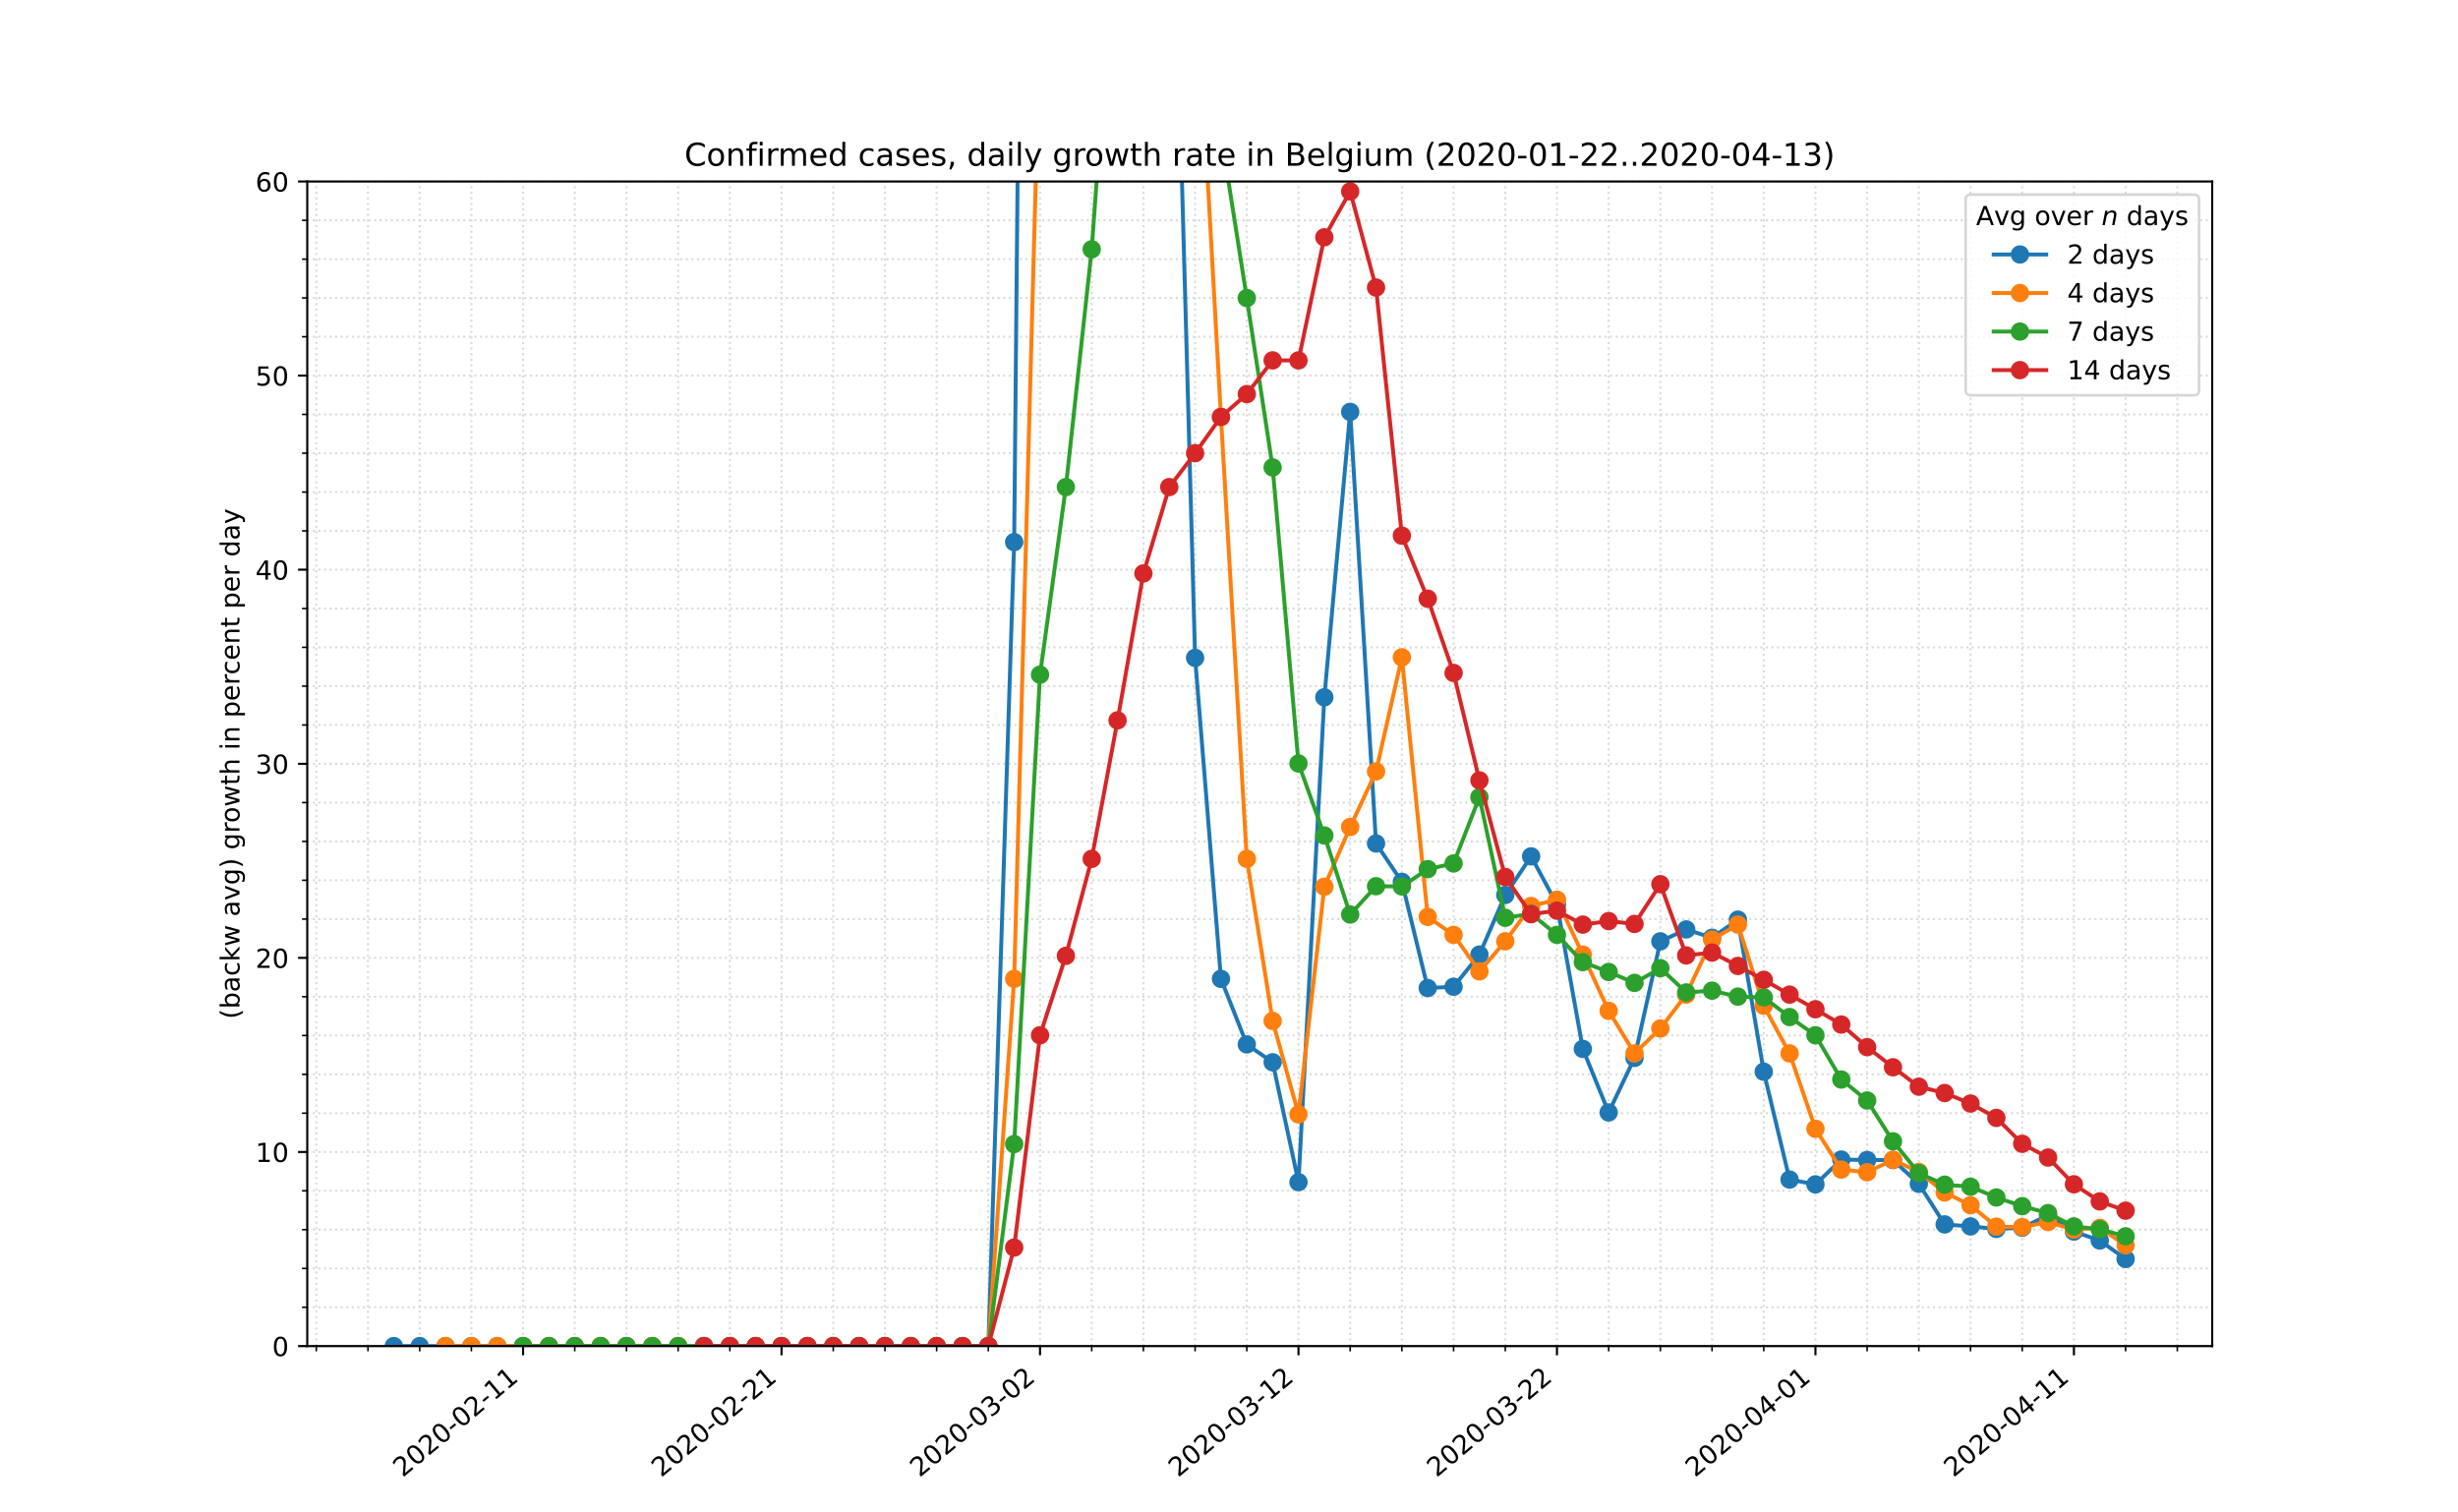 <?xml version="1.0" encoding="utf-8" standalone="no"?>
<!DOCTYPE svg PUBLIC "-//W3C//DTD SVG 1.1//EN"
  "http://www.w3.org/Graphics/SVG/1.1/DTD/svg11.dtd">
<!-- Created with matplotlib (https://matplotlib.org/) -->
<svg height="576pt" version="1.1" viewBox="0 0 936 576" width="936pt" xmlns="http://www.w3.org/2000/svg" xmlns:xlink="http://www.w3.org/1999/xlink">
 <defs>
  <style type="text/css">
*{stroke-linecap:butt;stroke-linejoin:round;}
  </style>
 </defs>
 <g id="figure_1">
  <g id="patch_1">
   <path d="M 0 576 
L 936 576 
L 936 0 
L 0 0 
z
" style="fill:#ffffff;"/>
  </g>
  <g id="axes_1">
   <g id="patch_2">
    <path d="M 117 512.64 
L 842.4 512.64 
L 842.4 69.12 
L 117 69.12 
z
" style="fill:#ffffff;"/>
   </g>
   <g id="matplotlib.axis_1">
    <g id="xtick_1">
     <g id="line2d_1">
      <path clip-path="url(#pcdc154b41b)" d="M 199.186 512.64 
L 199.186 69.12 
" style="fill:none;stroke:#d8dcd6;stroke-dasharray:0.8,1.32;stroke-dashoffset:0;stroke-width:0.8;"/>
     </g>
     <g id="line2d_2">
      <defs>
       <path d="M 0 0 
L 0 3.5 
" id="mda003d5960" style="stroke:#000000;stroke-width:0.8;"/>
      </defs>
      <g>
       <use style="stroke:#000000;stroke-width:0.8;" x="199.186" xlink:href="#mda003d5960" y="512.64"/>
      </g>
     </g>
     <g id="text_1">
      <!-- 2020-02-11 -->
      <defs>
       <path d="M 19.188 8.297 
L 53.609 8.297 
L 53.609 0 
L 7.328 0 
L 7.328 8.297 
Q 12.938 14.109 22.625 23.891 
Q 32.328 33.688 34.812 36.531 
Q 39.547 41.844 41.422 45.531 
Q 43.312 49.219 43.312 52.781 
Q 43.312 58.594 39.234 62.25 
Q 35.156 65.922 28.609 65.922 
Q 23.969 65.922 18.812 64.312 
Q 13.672 62.703 7.812 59.422 
L 7.812 69.391 
Q 13.766 71.781 18.938 73 
Q 24.125 74.219 28.422 74.219 
Q 39.75 74.219 46.484 68.547 
Q 53.219 62.891 53.219 53.422 
Q 53.219 48.922 51.531 44.891 
Q 49.859 40.875 45.406 35.406 
Q 44.188 33.984 37.641 27.219 
Q 31.109 20.453 19.188 8.297 
z
" id="DejaVuSans-50"/>
       <path d="M 31.781 66.406 
Q 24.172 66.406 20.328 58.906 
Q 16.5 51.422 16.5 36.375 
Q 16.5 21.391 20.328 13.891 
Q 24.172 6.391 31.781 6.391 
Q 39.453 6.391 43.281 13.891 
Q 47.125 21.391 47.125 36.375 
Q 47.125 51.422 43.281 58.906 
Q 39.453 66.406 31.781 66.406 
z
M 31.781 74.219 
Q 44.047 74.219 50.516 64.516 
Q 56.984 54.828 56.984 36.375 
Q 56.984 17.969 50.516 8.266 
Q 44.047 -1.422 31.781 -1.422 
Q 19.531 -1.422 13.062 8.266 
Q 6.594 17.969 6.594 36.375 
Q 6.594 54.828 13.062 64.516 
Q 19.531 74.219 31.781 74.219 
z
" id="DejaVuSans-48"/>
       <path d="M 4.891 31.391 
L 31.203 31.391 
L 31.203 23.391 
L 4.891 23.391 
z
" id="DejaVuSans-45"/>
       <path d="M 12.406 8.297 
L 28.516 8.297 
L 28.516 63.922 
L 10.984 60.406 
L 10.984 69.391 
L 28.422 72.906 
L 38.281 72.906 
L 38.281 8.297 
L 54.391 8.297 
L 54.391 0 
L 12.406 0 
z
" id="DejaVuSans-49"/>
      </defs>
      <g transform="translate(153.33 562.817)rotate(-40)scale(0.1 -0.1)">
       <use xlink:href="#DejaVuSans-50"/>
       <use x="63.623" xlink:href="#DejaVuSans-48"/>
       <use x="127.246" xlink:href="#DejaVuSans-50"/>
       <use x="190.869" xlink:href="#DejaVuSans-48"/>
       <use x="254.492" xlink:href="#DejaVuSans-45"/>
       <use x="290.576" xlink:href="#DejaVuSans-48"/>
       <use x="354.199" xlink:href="#DejaVuSans-50"/>
       <use x="417.822" xlink:href="#DejaVuSans-45"/>
       <use x="453.906" xlink:href="#DejaVuSans-49"/>
       <use x="517.529" xlink:href="#DejaVuSans-49"/>
      </g>
     </g>
    </g>
    <g id="xtick_2">
     <g id="line2d_3">
      <path clip-path="url(#pcdc154b41b)" d="M 297.612 512.64 
L 297.612 69.12 
" style="fill:none;stroke:#d8dcd6;stroke-dasharray:0.8,1.32;stroke-dashoffset:0;stroke-width:0.8;"/>
     </g>
     <g id="line2d_4">
      <g>
       <use style="stroke:#000000;stroke-width:0.8;" x="297.612" xlink:href="#mda003d5960" y="512.64"/>
      </g>
     </g>
     <g id="text_2">
      <!-- 2020-02-21 -->
      <g transform="translate(251.756 562.817)rotate(-40)scale(0.1 -0.1)">
       <use xlink:href="#DejaVuSans-50"/>
       <use x="63.623" xlink:href="#DejaVuSans-48"/>
       <use x="127.246" xlink:href="#DejaVuSans-50"/>
       <use x="190.869" xlink:href="#DejaVuSans-48"/>
       <use x="254.492" xlink:href="#DejaVuSans-45"/>
       <use x="290.576" xlink:href="#DejaVuSans-48"/>
       <use x="354.199" xlink:href="#DejaVuSans-50"/>
       <use x="417.822" xlink:href="#DejaVuSans-45"/>
       <use x="453.906" xlink:href="#DejaVuSans-50"/>
       <use x="517.529" xlink:href="#DejaVuSans-49"/>
      </g>
     </g>
    </g>
    <g id="xtick_3">
     <g id="line2d_5">
      <path clip-path="url(#pcdc154b41b)" d="M 396.038 512.64 
L 396.038 69.12 
" style="fill:none;stroke:#d8dcd6;stroke-dasharray:0.8,1.32;stroke-dashoffset:0;stroke-width:0.8;"/>
     </g>
     <g id="line2d_6">
      <g>
       <use style="stroke:#000000;stroke-width:0.8;" x="396.038" xlink:href="#mda003d5960" y="512.64"/>
      </g>
     </g>
     <g id="text_3">
      <!-- 2020-03-02 -->
      <defs>
       <path d="M 40.578 39.312 
Q 47.656 37.797 51.625 33 
Q 55.609 28.219 55.609 21.188 
Q 55.609 10.406 48.188 4.484 
Q 40.766 -1.422 27.094 -1.422 
Q 22.516 -1.422 17.656 -0.516 
Q 12.797 0.391 7.625 2.203 
L 7.625 11.719 
Q 11.719 9.328 16.594 8.109 
Q 21.484 6.891 26.812 6.891 
Q 36.078 6.891 40.938 10.547 
Q 45.797 14.203 45.797 21.188 
Q 45.797 27.641 41.281 31.266 
Q 36.766 34.906 28.719 34.906 
L 20.219 34.906 
L 20.219 43.016 
L 29.109 43.016 
Q 36.375 43.016 40.234 45.922 
Q 44.094 48.828 44.094 54.297 
Q 44.094 59.906 40.109 62.906 
Q 36.141 65.922 28.719 65.922 
Q 24.656 65.922 20.016 65.031 
Q 15.375 64.156 9.812 62.312 
L 9.812 71.094 
Q 15.438 72.656 20.344 73.438 
Q 25.25 74.219 29.594 74.219 
Q 40.828 74.219 47.359 69.109 
Q 53.906 64.016 53.906 55.328 
Q 53.906 49.266 50.438 45.094 
Q 46.969 40.922 40.578 39.312 
z
" id="DejaVuSans-51"/>
      </defs>
      <g transform="translate(350.182 562.817)rotate(-40)scale(0.1 -0.1)">
       <use xlink:href="#DejaVuSans-50"/>
       <use x="63.623" xlink:href="#DejaVuSans-48"/>
       <use x="127.246" xlink:href="#DejaVuSans-50"/>
       <use x="190.869" xlink:href="#DejaVuSans-48"/>
       <use x="254.492" xlink:href="#DejaVuSans-45"/>
       <use x="290.576" xlink:href="#DejaVuSans-48"/>
       <use x="354.199" xlink:href="#DejaVuSans-51"/>
       <use x="417.822" xlink:href="#DejaVuSans-45"/>
       <use x="453.906" xlink:href="#DejaVuSans-48"/>
       <use x="517.529" xlink:href="#DejaVuSans-50"/>
      </g>
     </g>
    </g>
    <g id="xtick_4">
     <g id="line2d_7">
      <path clip-path="url(#pcdc154b41b)" d="M 494.464 512.64 
L 494.464 69.12 
" style="fill:none;stroke:#d8dcd6;stroke-dasharray:0.8,1.32;stroke-dashoffset:0;stroke-width:0.8;"/>
     </g>
     <g id="line2d_8">
      <g>
       <use style="stroke:#000000;stroke-width:0.8;" x="494.464" xlink:href="#mda003d5960" y="512.64"/>
      </g>
     </g>
     <g id="text_4">
      <!-- 2020-03-12 -->
      <g transform="translate(448.608 562.817)rotate(-40)scale(0.1 -0.1)">
       <use xlink:href="#DejaVuSans-50"/>
       <use x="63.623" xlink:href="#DejaVuSans-48"/>
       <use x="127.246" xlink:href="#DejaVuSans-50"/>
       <use x="190.869" xlink:href="#DejaVuSans-48"/>
       <use x="254.492" xlink:href="#DejaVuSans-45"/>
       <use x="290.576" xlink:href="#DejaVuSans-48"/>
       <use x="354.199" xlink:href="#DejaVuSans-51"/>
       <use x="417.822" xlink:href="#DejaVuSans-45"/>
       <use x="453.906" xlink:href="#DejaVuSans-49"/>
       <use x="517.529" xlink:href="#DejaVuSans-50"/>
      </g>
     </g>
    </g>
    <g id="xtick_5">
     <g id="line2d_9">
      <path clip-path="url(#pcdc154b41b)" d="M 592.89 512.64 
L 592.89 69.12 
" style="fill:none;stroke:#d8dcd6;stroke-dasharray:0.8,1.32;stroke-dashoffset:0;stroke-width:0.8;"/>
     </g>
     <g id="line2d_10">
      <g>
       <use style="stroke:#000000;stroke-width:0.8;" x="592.89" xlink:href="#mda003d5960" y="512.64"/>
      </g>
     </g>
     <g id="text_5">
      <!-- 2020-03-22 -->
      <g transform="translate(547.034 562.817)rotate(-40)scale(0.1 -0.1)">
       <use xlink:href="#DejaVuSans-50"/>
       <use x="63.623" xlink:href="#DejaVuSans-48"/>
       <use x="127.246" xlink:href="#DejaVuSans-50"/>
       <use x="190.869" xlink:href="#DejaVuSans-48"/>
       <use x="254.492" xlink:href="#DejaVuSans-45"/>
       <use x="290.576" xlink:href="#DejaVuSans-48"/>
       <use x="354.199" xlink:href="#DejaVuSans-51"/>
       <use x="417.822" xlink:href="#DejaVuSans-45"/>
       <use x="453.906" xlink:href="#DejaVuSans-50"/>
       <use x="517.529" xlink:href="#DejaVuSans-50"/>
      </g>
     </g>
    </g>
    <g id="xtick_6">
     <g id="line2d_11">
      <path clip-path="url(#pcdc154b41b)" d="M 691.316 512.64 
L 691.316 69.12 
" style="fill:none;stroke:#d8dcd6;stroke-dasharray:0.8,1.32;stroke-dashoffset:0;stroke-width:0.8;"/>
     </g>
     <g id="line2d_12">
      <g>
       <use style="stroke:#000000;stroke-width:0.8;" x="691.316" xlink:href="#mda003d5960" y="512.64"/>
      </g>
     </g>
     <g id="text_6">
      <!-- 2020-04-01 -->
      <defs>
       <path d="M 37.797 64.312 
L 12.891 25.391 
L 37.797 25.391 
z
M 35.203 72.906 
L 47.609 72.906 
L 47.609 25.391 
L 58.016 25.391 
L 58.016 17.188 
L 47.609 17.188 
L 47.609 0 
L 37.797 0 
L 37.797 17.188 
L 4.891 17.188 
L 4.891 26.703 
z
" id="DejaVuSans-52"/>
      </defs>
      <g transform="translate(645.46 562.817)rotate(-40)scale(0.1 -0.1)">
       <use xlink:href="#DejaVuSans-50"/>
       <use x="63.623" xlink:href="#DejaVuSans-48"/>
       <use x="127.246" xlink:href="#DejaVuSans-50"/>
       <use x="190.869" xlink:href="#DejaVuSans-48"/>
       <use x="254.492" xlink:href="#DejaVuSans-45"/>
       <use x="290.576" xlink:href="#DejaVuSans-48"/>
       <use x="354.199" xlink:href="#DejaVuSans-52"/>
       <use x="417.822" xlink:href="#DejaVuSans-45"/>
       <use x="453.906" xlink:href="#DejaVuSans-48"/>
       <use x="517.529" xlink:href="#DejaVuSans-49"/>
      </g>
     </g>
    </g>
    <g id="xtick_7">
     <g id="line2d_13">
      <path clip-path="url(#pcdc154b41b)" d="M 789.742 512.64 
L 789.742 69.12 
" style="fill:none;stroke:#d8dcd6;stroke-dasharray:0.8,1.32;stroke-dashoffset:0;stroke-width:0.8;"/>
     </g>
     <g id="line2d_14">
      <g>
       <use style="stroke:#000000;stroke-width:0.8;" x="789.742" xlink:href="#mda003d5960" y="512.64"/>
      </g>
     </g>
     <g id="text_7">
      <!-- 2020-04-11 -->
      <g transform="translate(743.886 562.817)rotate(-40)scale(0.1 -0.1)">
       <use xlink:href="#DejaVuSans-50"/>
       <use x="63.623" xlink:href="#DejaVuSans-48"/>
       <use x="127.246" xlink:href="#DejaVuSans-50"/>
       <use x="190.869" xlink:href="#DejaVuSans-48"/>
       <use x="254.492" xlink:href="#DejaVuSans-45"/>
       <use x="290.576" xlink:href="#DejaVuSans-48"/>
       <use x="354.199" xlink:href="#DejaVuSans-52"/>
       <use x="417.822" xlink:href="#DejaVuSans-45"/>
       <use x="453.906" xlink:href="#DejaVuSans-49"/>
       <use x="517.529" xlink:href="#DejaVuSans-49"/>
      </g>
     </g>
    </g>
    <g id="xtick_8">
     <g id="line2d_15">
      <path clip-path="url(#pcdc154b41b)" d="M 120.445 512.64 
L 120.445 69.12 
" style="fill:none;stroke:#d8dcd6;stroke-dasharray:0.8,1.32;stroke-dashoffset:0;stroke-width:0.8;"/>
     </g>
     <g id="line2d_16">
      <defs>
       <path d="M 0 0 
L 0 2 
" id="m12479a211b" style="stroke:#000000;stroke-width:0.6;"/>
      </defs>
      <g>
       <use style="stroke:#000000;stroke-width:0.6;" x="120.445" xlink:href="#m12479a211b" y="512.64"/>
      </g>
     </g>
    </g>
    <g id="xtick_9">
     <g id="line2d_17">
      <path clip-path="url(#pcdc154b41b)" d="M 140.13 512.64 
L 140.13 69.12 
" style="fill:none;stroke:#d8dcd6;stroke-dasharray:0.8,1.32;stroke-dashoffset:0;stroke-width:0.8;"/>
     </g>
     <g id="line2d_18">
      <g>
       <use style="stroke:#000000;stroke-width:0.6;" x="140.13" xlink:href="#m12479a211b" y="512.64"/>
      </g>
     </g>
    </g>
    <g id="xtick_10">
     <g id="line2d_19">
      <path clip-path="url(#pcdc154b41b)" d="M 159.815 512.64 
L 159.815 69.12 
" style="fill:none;stroke:#d8dcd6;stroke-dasharray:0.8,1.32;stroke-dashoffset:0;stroke-width:0.8;"/>
     </g>
     <g id="line2d_20">
      <g>
       <use style="stroke:#000000;stroke-width:0.6;" x="159.815" xlink:href="#m12479a211b" y="512.64"/>
      </g>
     </g>
    </g>
    <g id="xtick_11">
     <g id="line2d_21">
      <path clip-path="url(#pcdc154b41b)" d="M 179.501 512.64 
L 179.501 69.12 
" style="fill:none;stroke:#d8dcd6;stroke-dasharray:0.8,1.32;stroke-dashoffset:0;stroke-width:0.8;"/>
     </g>
     <g id="line2d_22">
      <g>
       <use style="stroke:#000000;stroke-width:0.6;" x="179.501" xlink:href="#m12479a211b" y="512.64"/>
      </g>
     </g>
    </g>
    <g id="xtick_12">
     <g id="line2d_23">
      <path clip-path="url(#pcdc154b41b)" d="M 218.871 512.64 
L 218.871 69.12 
" style="fill:none;stroke:#d8dcd6;stroke-dasharray:0.8,1.32;stroke-dashoffset:0;stroke-width:0.8;"/>
     </g>
     <g id="line2d_24">
      <g>
       <use style="stroke:#000000;stroke-width:0.6;" x="218.871" xlink:href="#m12479a211b" y="512.64"/>
      </g>
     </g>
    </g>
    <g id="xtick_13">
     <g id="line2d_25">
      <path clip-path="url(#pcdc154b41b)" d="M 238.556 512.64 
L 238.556 69.12 
" style="fill:none;stroke:#d8dcd6;stroke-dasharray:0.8,1.32;stroke-dashoffset:0;stroke-width:0.8;"/>
     </g>
     <g id="line2d_26">
      <g>
       <use style="stroke:#000000;stroke-width:0.6;" x="238.556" xlink:href="#m12479a211b" y="512.64"/>
      </g>
     </g>
    </g>
    <g id="xtick_14">
     <g id="line2d_27">
      <path clip-path="url(#pcdc154b41b)" d="M 258.241 512.64 
L 258.241 69.12 
" style="fill:none;stroke:#d8dcd6;stroke-dasharray:0.8,1.32;stroke-dashoffset:0;stroke-width:0.8;"/>
     </g>
     <g id="line2d_28">
      <g>
       <use style="stroke:#000000;stroke-width:0.6;" x="258.241" xlink:href="#m12479a211b" y="512.64"/>
      </g>
     </g>
    </g>
    <g id="xtick_15">
     <g id="line2d_29">
      <path clip-path="url(#pcdc154b41b)" d="M 277.927 512.64 
L 277.927 69.12 
" style="fill:none;stroke:#d8dcd6;stroke-dasharray:0.8,1.32;stroke-dashoffset:0;stroke-width:0.8;"/>
     </g>
     <g id="line2d_30">
      <g>
       <use style="stroke:#000000;stroke-width:0.6;" x="277.927" xlink:href="#m12479a211b" y="512.64"/>
      </g>
     </g>
    </g>
    <g id="xtick_16">
     <g id="line2d_31">
      <path clip-path="url(#pcdc154b41b)" d="M 317.297 512.64 
L 317.297 69.12 
" style="fill:none;stroke:#d8dcd6;stroke-dasharray:0.8,1.32;stroke-dashoffset:0;stroke-width:0.8;"/>
     </g>
     <g id="line2d_32">
      <g>
       <use style="stroke:#000000;stroke-width:0.6;" x="317.297" xlink:href="#m12479a211b" y="512.64"/>
      </g>
     </g>
    </g>
    <g id="xtick_17">
     <g id="line2d_33">
      <path clip-path="url(#pcdc154b41b)" d="M 336.982 512.64 
L 336.982 69.12 
" style="fill:none;stroke:#d8dcd6;stroke-dasharray:0.8,1.32;stroke-dashoffset:0;stroke-width:0.8;"/>
     </g>
     <g id="line2d_34">
      <g>
       <use style="stroke:#000000;stroke-width:0.6;" x="336.982" xlink:href="#m12479a211b" y="512.64"/>
      </g>
     </g>
    </g>
    <g id="xtick_18">
     <g id="line2d_35">
      <path clip-path="url(#pcdc154b41b)" d="M 356.667 512.64 
L 356.667 69.12 
" style="fill:none;stroke:#d8dcd6;stroke-dasharray:0.8,1.32;stroke-dashoffset:0;stroke-width:0.8;"/>
     </g>
     <g id="line2d_36">
      <g>
       <use style="stroke:#000000;stroke-width:0.6;" x="356.667" xlink:href="#m12479a211b" y="512.64"/>
      </g>
     </g>
    </g>
    <g id="xtick_19">
     <g id="line2d_37">
      <path clip-path="url(#pcdc154b41b)" d="M 376.353 512.64 
L 376.353 69.12 
" style="fill:none;stroke:#d8dcd6;stroke-dasharray:0.8,1.32;stroke-dashoffset:0;stroke-width:0.8;"/>
     </g>
     <g id="line2d_38">
      <g>
       <use style="stroke:#000000;stroke-width:0.6;" x="376.353" xlink:href="#m12479a211b" y="512.64"/>
      </g>
     </g>
    </g>
    <g id="xtick_20">
     <g id="line2d_39">
      <path clip-path="url(#pcdc154b41b)" d="M 415.723 512.64 
L 415.723 69.12 
" style="fill:none;stroke:#d8dcd6;stroke-dasharray:0.8,1.32;stroke-dashoffset:0;stroke-width:0.8;"/>
     </g>
     <g id="line2d_40">
      <g>
       <use style="stroke:#000000;stroke-width:0.6;" x="415.723" xlink:href="#m12479a211b" y="512.64"/>
      </g>
     </g>
    </g>
    <g id="xtick_21">
     <g id="line2d_41">
      <path clip-path="url(#pcdc154b41b)" d="M 435.408 512.64 
L 435.408 69.12 
" style="fill:none;stroke:#d8dcd6;stroke-dasharray:0.8,1.32;stroke-dashoffset:0;stroke-width:0.8;"/>
     </g>
     <g id="line2d_42">
      <g>
       <use style="stroke:#000000;stroke-width:0.6;" x="435.408" xlink:href="#m12479a211b" y="512.64"/>
      </g>
     </g>
    </g>
    <g id="xtick_22">
     <g id="line2d_43">
      <path clip-path="url(#pcdc154b41b)" d="M 455.093 512.64 
L 455.093 69.12 
" style="fill:none;stroke:#d8dcd6;stroke-dasharray:0.8,1.32;stroke-dashoffset:0;stroke-width:0.8;"/>
     </g>
     <g id="line2d_44">
      <g>
       <use style="stroke:#000000;stroke-width:0.6;" x="455.093" xlink:href="#m12479a211b" y="512.64"/>
      </g>
     </g>
    </g>
    <g id="xtick_23">
     <g id="line2d_45">
      <path clip-path="url(#pcdc154b41b)" d="M 474.779 512.64 
L 474.779 69.12 
" style="fill:none;stroke:#d8dcd6;stroke-dasharray:0.8,1.32;stroke-dashoffset:0;stroke-width:0.8;"/>
     </g>
     <g id="line2d_46">
      <g>
       <use style="stroke:#000000;stroke-width:0.6;" x="474.779" xlink:href="#m12479a211b" y="512.64"/>
      </g>
     </g>
    </g>
    <g id="xtick_24">
     <g id="line2d_47">
      <path clip-path="url(#pcdc154b41b)" d="M 514.149 512.64 
L 514.149 69.12 
" style="fill:none;stroke:#d8dcd6;stroke-dasharray:0.8,1.32;stroke-dashoffset:0;stroke-width:0.8;"/>
     </g>
     <g id="line2d_48">
      <g>
       <use style="stroke:#000000;stroke-width:0.6;" x="514.149" xlink:href="#m12479a211b" y="512.64"/>
      </g>
     </g>
    </g>
    <g id="xtick_25">
     <g id="line2d_49">
      <path clip-path="url(#pcdc154b41b)" d="M 533.834 512.64 
L 533.834 69.12 
" style="fill:none;stroke:#d8dcd6;stroke-dasharray:0.8,1.32;stroke-dashoffset:0;stroke-width:0.8;"/>
     </g>
     <g id="line2d_50">
      <g>
       <use style="stroke:#000000;stroke-width:0.6;" x="533.834" xlink:href="#m12479a211b" y="512.64"/>
      </g>
     </g>
    </g>
    <g id="xtick_26">
     <g id="line2d_51">
      <path clip-path="url(#pcdc154b41b)" d="M 553.52 512.64 
L 553.52 69.12 
" style="fill:none;stroke:#d8dcd6;stroke-dasharray:0.8,1.32;stroke-dashoffset:0;stroke-width:0.8;"/>
     </g>
     <g id="line2d_52">
      <g>
       <use style="stroke:#000000;stroke-width:0.6;" x="553.52" xlink:href="#m12479a211b" y="512.64"/>
      </g>
     </g>
    </g>
    <g id="xtick_27">
     <g id="line2d_53">
      <path clip-path="url(#pcdc154b41b)" d="M 573.205 512.64 
L 573.205 69.12 
" style="fill:none;stroke:#d8dcd6;stroke-dasharray:0.8,1.32;stroke-dashoffset:0;stroke-width:0.8;"/>
     </g>
     <g id="line2d_54">
      <g>
       <use style="stroke:#000000;stroke-width:0.6;" x="573.205" xlink:href="#m12479a211b" y="512.64"/>
      </g>
     </g>
    </g>
    <g id="xtick_28">
     <g id="line2d_55">
      <path clip-path="url(#pcdc154b41b)" d="M 612.575 512.64 
L 612.575 69.12 
" style="fill:none;stroke:#d8dcd6;stroke-dasharray:0.8,1.32;stroke-dashoffset:0;stroke-width:0.8;"/>
     </g>
     <g id="line2d_56">
      <g>
       <use style="stroke:#000000;stroke-width:0.6;" x="612.575" xlink:href="#m12479a211b" y="512.64"/>
      </g>
     </g>
    </g>
    <g id="xtick_29">
     <g id="line2d_57">
      <path clip-path="url(#pcdc154b41b)" d="M 632.26 512.64 
L 632.26 69.12 
" style="fill:none;stroke:#d8dcd6;stroke-dasharray:0.8,1.32;stroke-dashoffset:0;stroke-width:0.8;"/>
     </g>
     <g id="line2d_58">
      <g>
       <use style="stroke:#000000;stroke-width:0.6;" x="632.26" xlink:href="#m12479a211b" y="512.64"/>
      </g>
     </g>
    </g>
    <g id="xtick_30">
     <g id="line2d_59">
      <path clip-path="url(#pcdc154b41b)" d="M 651.946 512.64 
L 651.946 69.12 
" style="fill:none;stroke:#d8dcd6;stroke-dasharray:0.8,1.32;stroke-dashoffset:0;stroke-width:0.8;"/>
     </g>
     <g id="line2d_60">
      <g>
       <use style="stroke:#000000;stroke-width:0.6;" x="651.946" xlink:href="#m12479a211b" y="512.64"/>
      </g>
     </g>
    </g>
    <g id="xtick_31">
     <g id="line2d_61">
      <path clip-path="url(#pcdc154b41b)" d="M 671.631 512.64 
L 671.631 69.12 
" style="fill:none;stroke:#d8dcd6;stroke-dasharray:0.8,1.32;stroke-dashoffset:0;stroke-width:0.8;"/>
     </g>
     <g id="line2d_62">
      <g>
       <use style="stroke:#000000;stroke-width:0.6;" x="671.631" xlink:href="#m12479a211b" y="512.64"/>
      </g>
     </g>
    </g>
    <g id="xtick_32">
     <g id="line2d_63">
      <path clip-path="url(#pcdc154b41b)" d="M 711.001 512.64 
L 711.001 69.12 
" style="fill:none;stroke:#d8dcd6;stroke-dasharray:0.8,1.32;stroke-dashoffset:0;stroke-width:0.8;"/>
     </g>
     <g id="line2d_64">
      <g>
       <use style="stroke:#000000;stroke-width:0.6;" x="711.001" xlink:href="#m12479a211b" y="512.64"/>
      </g>
     </g>
    </g>
    <g id="xtick_33">
     <g id="line2d_65">
      <path clip-path="url(#pcdc154b41b)" d="M 730.686 512.64 
L 730.686 69.12 
" style="fill:none;stroke:#d8dcd6;stroke-dasharray:0.8,1.32;stroke-dashoffset:0;stroke-width:0.8;"/>
     </g>
     <g id="line2d_66">
      <g>
       <use style="stroke:#000000;stroke-width:0.6;" x="730.686" xlink:href="#m12479a211b" y="512.64"/>
      </g>
     </g>
    </g>
    <g id="xtick_34">
     <g id="line2d_67">
      <path clip-path="url(#pcdc154b41b)" d="M 750.372 512.64 
L 750.372 69.12 
" style="fill:none;stroke:#d8dcd6;stroke-dasharray:0.8,1.32;stroke-dashoffset:0;stroke-width:0.8;"/>
     </g>
     <g id="line2d_68">
      <g>
       <use style="stroke:#000000;stroke-width:0.6;" x="750.372" xlink:href="#m12479a211b" y="512.64"/>
      </g>
     </g>
    </g>
    <g id="xtick_35">
     <g id="line2d_69">
      <path clip-path="url(#pcdc154b41b)" d="M 770.057 512.64 
L 770.057 69.12 
" style="fill:none;stroke:#d8dcd6;stroke-dasharray:0.8,1.32;stroke-dashoffset:0;stroke-width:0.8;"/>
     </g>
     <g id="line2d_70">
      <g>
       <use style="stroke:#000000;stroke-width:0.6;" x="770.057" xlink:href="#m12479a211b" y="512.64"/>
      </g>
     </g>
    </g>
    <g id="xtick_36">
     <g id="line2d_71">
      <path clip-path="url(#pcdc154b41b)" d="M 809.427 512.64 
L 809.427 69.12 
" style="fill:none;stroke:#d8dcd6;stroke-dasharray:0.8,1.32;stroke-dashoffset:0;stroke-width:0.8;"/>
     </g>
     <g id="line2d_72">
      <g>
       <use style="stroke:#000000;stroke-width:0.6;" x="809.427" xlink:href="#m12479a211b" y="512.64"/>
      </g>
     </g>
    </g>
    <g id="xtick_37">
     <g id="line2d_73">
      <path clip-path="url(#pcdc154b41b)" d="M 829.112 512.64 
L 829.112 69.12 
" style="fill:none;stroke:#d8dcd6;stroke-dasharray:0.8,1.32;stroke-dashoffset:0;stroke-width:0.8;"/>
     </g>
     <g id="line2d_74">
      <g>
       <use style="stroke:#000000;stroke-width:0.6;" x="829.112" xlink:href="#m12479a211b" y="512.64"/>
      </g>
     </g>
    </g>
   </g>
   <g id="matplotlib.axis_2">
    <g id="ytick_1">
     <g id="line2d_75">
      <path clip-path="url(#pcdc154b41b)" d="M 117 512.64 
L 842.4 512.64 
" style="fill:none;stroke:#d8dcd6;stroke-dasharray:0.8,1.32;stroke-dashoffset:0;stroke-width:0.8;"/>
     </g>
     <g id="line2d_76">
      <defs>
       <path d="M 0 0 
L -3.5 0 
" id="m45cdfb4dfa" style="stroke:#000000;stroke-width:0.8;"/>
      </defs>
      <g>
       <use style="stroke:#000000;stroke-width:0.8;" x="117" xlink:href="#m45cdfb4dfa" y="512.64"/>
      </g>
     </g>
     <g id="text_8">
      <!-- 0 -->
      <g transform="translate(103.638 516.439)scale(0.1 -0.1)">
       <use xlink:href="#DejaVuSans-48"/>
      </g>
     </g>
    </g>
    <g id="ytick_2">
     <g id="line2d_77">
      <path clip-path="url(#pcdc154b41b)" d="M 117 438.72 
L 842.4 438.72 
" style="fill:none;stroke:#d8dcd6;stroke-dasharray:0.8,1.32;stroke-dashoffset:0;stroke-width:0.8;"/>
     </g>
     <g id="line2d_78">
      <g>
       <use style="stroke:#000000;stroke-width:0.8;" x="117" xlink:href="#m45cdfb4dfa" y="438.72"/>
      </g>
     </g>
     <g id="text_9">
      <!-- 10 -->
      <g transform="translate(97.275 442.519)scale(0.1 -0.1)">
       <use xlink:href="#DejaVuSans-49"/>
       <use x="63.623" xlink:href="#DejaVuSans-48"/>
      </g>
     </g>
    </g>
    <g id="ytick_3">
     <g id="line2d_79">
      <path clip-path="url(#pcdc154b41b)" d="M 117 364.8 
L 842.4 364.8 
" style="fill:none;stroke:#d8dcd6;stroke-dasharray:0.8,1.32;stroke-dashoffset:0;stroke-width:0.8;"/>
     </g>
     <g id="line2d_80">
      <g>
       <use style="stroke:#000000;stroke-width:0.8;" x="117" xlink:href="#m45cdfb4dfa" y="364.8"/>
      </g>
     </g>
     <g id="text_10">
      <!-- 20 -->
      <g transform="translate(97.275 368.599)scale(0.1 -0.1)">
       <use xlink:href="#DejaVuSans-50"/>
       <use x="63.623" xlink:href="#DejaVuSans-48"/>
      </g>
     </g>
    </g>
    <g id="ytick_4">
     <g id="line2d_81">
      <path clip-path="url(#pcdc154b41b)" d="M 117 290.88 
L 842.4 290.88 
" style="fill:none;stroke:#d8dcd6;stroke-dasharray:0.8,1.32;stroke-dashoffset:0;stroke-width:0.8;"/>
     </g>
     <g id="line2d_82">
      <g>
       <use style="stroke:#000000;stroke-width:0.8;" x="117" xlink:href="#m45cdfb4dfa" y="290.88"/>
      </g>
     </g>
     <g id="text_11">
      <!-- 30 -->
      <g transform="translate(97.275 294.679)scale(0.1 -0.1)">
       <use xlink:href="#DejaVuSans-51"/>
       <use x="63.623" xlink:href="#DejaVuSans-48"/>
      </g>
     </g>
    </g>
    <g id="ytick_5">
     <g id="line2d_83">
      <path clip-path="url(#pcdc154b41b)" d="M 117 216.96 
L 842.4 216.96 
" style="fill:none;stroke:#d8dcd6;stroke-dasharray:0.8,1.32;stroke-dashoffset:0;stroke-width:0.8;"/>
     </g>
     <g id="line2d_84">
      <g>
       <use style="stroke:#000000;stroke-width:0.8;" x="117" xlink:href="#m45cdfb4dfa" y="216.96"/>
      </g>
     </g>
     <g id="text_12">
      <!-- 40 -->
      <g transform="translate(97.275 220.759)scale(0.1 -0.1)">
       <use xlink:href="#DejaVuSans-52"/>
       <use x="63.623" xlink:href="#DejaVuSans-48"/>
      </g>
     </g>
    </g>
    <g id="ytick_6">
     <g id="line2d_85">
      <path clip-path="url(#pcdc154b41b)" d="M 117 143.04 
L 842.4 143.04 
" style="fill:none;stroke:#d8dcd6;stroke-dasharray:0.8,1.32;stroke-dashoffset:0;stroke-width:0.8;"/>
     </g>
     <g id="line2d_86">
      <g>
       <use style="stroke:#000000;stroke-width:0.8;" x="117" xlink:href="#m45cdfb4dfa" y="143.04"/>
      </g>
     </g>
     <g id="text_13">
      <!-- 50 -->
      <defs>
       <path d="M 10.797 72.906 
L 49.516 72.906 
L 49.516 64.594 
L 19.828 64.594 
L 19.828 46.734 
Q 21.969 47.469 24.109 47.828 
Q 26.266 48.188 28.422 48.188 
Q 40.625 48.188 47.75 41.5 
Q 54.891 34.812 54.891 23.391 
Q 54.891 11.625 47.562 5.094 
Q 40.234 -1.422 26.906 -1.422 
Q 22.312 -1.422 17.547 -0.641 
Q 12.797 0.141 7.719 1.703 
L 7.719 11.625 
Q 12.109 9.234 16.797 8.062 
Q 21.484 6.891 26.703 6.891 
Q 35.156 6.891 40.078 11.328 
Q 45.016 15.766 45.016 23.391 
Q 45.016 31 40.078 35.438 
Q 35.156 39.891 26.703 39.891 
Q 22.75 39.891 18.812 39.016 
Q 14.891 38.141 10.797 36.281 
z
" id="DejaVuSans-53"/>
      </defs>
      <g transform="translate(97.275 146.839)scale(0.1 -0.1)">
       <use xlink:href="#DejaVuSans-53"/>
       <use x="63.623" xlink:href="#DejaVuSans-48"/>
      </g>
     </g>
    </g>
    <g id="ytick_7">
     <g id="line2d_87">
      <path clip-path="url(#pcdc154b41b)" d="M 117 69.12 
L 842.4 69.12 
" style="fill:none;stroke:#d8dcd6;stroke-dasharray:0.8,1.32;stroke-dashoffset:0;stroke-width:0.8;"/>
     </g>
     <g id="line2d_88">
      <g>
       <use style="stroke:#000000;stroke-width:0.8;" x="117" xlink:href="#m45cdfb4dfa" y="69.12"/>
      </g>
     </g>
     <g id="text_14">
      <!-- 60 -->
      <defs>
       <path d="M 33.016 40.375 
Q 26.375 40.375 22.484 35.828 
Q 18.609 31.297 18.609 23.391 
Q 18.609 15.531 22.484 10.953 
Q 26.375 6.391 33.016 6.391 
Q 39.656 6.391 43.531 10.953 
Q 47.406 15.531 47.406 23.391 
Q 47.406 31.297 43.531 35.828 
Q 39.656 40.375 33.016 40.375 
z
M 52.594 71.297 
L 52.594 62.312 
Q 48.875 64.062 45.094 64.984 
Q 41.312 65.922 37.594 65.922 
Q 27.828 65.922 22.672 59.328 
Q 17.531 52.734 16.797 39.406 
Q 19.672 43.656 24.016 45.922 
Q 28.375 48.188 33.594 48.188 
Q 44.578 48.188 50.953 41.516 
Q 57.328 34.859 57.328 23.391 
Q 57.328 12.156 50.688 5.359 
Q 44.047 -1.422 33.016 -1.422 
Q 20.359 -1.422 13.672 8.266 
Q 6.984 17.969 6.984 36.375 
Q 6.984 53.656 15.188 63.938 
Q 23.391 74.219 37.203 74.219 
Q 40.922 74.219 44.703 73.484 
Q 48.484 72.75 52.594 71.297 
z
" id="DejaVuSans-54"/>
      </defs>
      <g transform="translate(97.275 72.919)scale(0.1 -0.1)">
       <use xlink:href="#DejaVuSans-54"/>
       <use x="63.623" xlink:href="#DejaVuSans-48"/>
      </g>
     </g>
    </g>
    <g id="ytick_8">
     <g id="line2d_89">
      <path clip-path="url(#pcdc154b41b)" d="M 117 497.856 
L 842.4 497.856 
" style="fill:none;stroke:#d8dcd6;stroke-dasharray:0.8,1.32;stroke-dashoffset:0;stroke-width:0.8;"/>
     </g>
     <g id="line2d_90">
      <defs>
       <path d="M 0 0 
L -2 0 
" id="ma24d4afade" style="stroke:#000000;stroke-width:0.6;"/>
      </defs>
      <g>
       <use style="stroke:#000000;stroke-width:0.6;" x="117" xlink:href="#ma24d4afade" y="497.856"/>
      </g>
     </g>
    </g>
    <g id="ytick_9">
     <g id="line2d_91">
      <path clip-path="url(#pcdc154b41b)" d="M 117 483.072 
L 842.4 483.072 
" style="fill:none;stroke:#d8dcd6;stroke-dasharray:0.8,1.32;stroke-dashoffset:0;stroke-width:0.8;"/>
     </g>
     <g id="line2d_92">
      <g>
       <use style="stroke:#000000;stroke-width:0.6;" x="117" xlink:href="#ma24d4afade" y="483.072"/>
      </g>
     </g>
    </g>
    <g id="ytick_10">
     <g id="line2d_93">
      <path clip-path="url(#pcdc154b41b)" d="M 117 468.288 
L 842.4 468.288 
" style="fill:none;stroke:#d8dcd6;stroke-dasharray:0.8,1.32;stroke-dashoffset:0;stroke-width:0.8;"/>
     </g>
     <g id="line2d_94">
      <g>
       <use style="stroke:#000000;stroke-width:0.6;" x="117" xlink:href="#ma24d4afade" y="468.288"/>
      </g>
     </g>
    </g>
    <g id="ytick_11">
     <g id="line2d_95">
      <path clip-path="url(#pcdc154b41b)" d="M 117 453.504 
L 842.4 453.504 
" style="fill:none;stroke:#d8dcd6;stroke-dasharray:0.8,1.32;stroke-dashoffset:0;stroke-width:0.8;"/>
     </g>
     <g id="line2d_96">
      <g>
       <use style="stroke:#000000;stroke-width:0.6;" x="117" xlink:href="#ma24d4afade" y="453.504"/>
      </g>
     </g>
    </g>
    <g id="ytick_12">
     <g id="line2d_97">
      <path clip-path="url(#pcdc154b41b)" d="M 117 423.936 
L 842.4 423.936 
" style="fill:none;stroke:#d8dcd6;stroke-dasharray:0.8,1.32;stroke-dashoffset:0;stroke-width:0.8;"/>
     </g>
     <g id="line2d_98">
      <g>
       <use style="stroke:#000000;stroke-width:0.6;" x="117" xlink:href="#ma24d4afade" y="423.936"/>
      </g>
     </g>
    </g>
    <g id="ytick_13">
     <g id="line2d_99">
      <path clip-path="url(#pcdc154b41b)" d="M 117 409.152 
L 842.4 409.152 
" style="fill:none;stroke:#d8dcd6;stroke-dasharray:0.8,1.32;stroke-dashoffset:0;stroke-width:0.8;"/>
     </g>
     <g id="line2d_100">
      <g>
       <use style="stroke:#000000;stroke-width:0.6;" x="117" xlink:href="#ma24d4afade" y="409.152"/>
      </g>
     </g>
    </g>
    <g id="ytick_14">
     <g id="line2d_101">
      <path clip-path="url(#pcdc154b41b)" d="M 117 394.368 
L 842.4 394.368 
" style="fill:none;stroke:#d8dcd6;stroke-dasharray:0.8,1.32;stroke-dashoffset:0;stroke-width:0.8;"/>
     </g>
     <g id="line2d_102">
      <g>
       <use style="stroke:#000000;stroke-width:0.6;" x="117" xlink:href="#ma24d4afade" y="394.368"/>
      </g>
     </g>
    </g>
    <g id="ytick_15">
     <g id="line2d_103">
      <path clip-path="url(#pcdc154b41b)" d="M 117 379.584 
L 842.4 379.584 
" style="fill:none;stroke:#d8dcd6;stroke-dasharray:0.8,1.32;stroke-dashoffset:0;stroke-width:0.8;"/>
     </g>
     <g id="line2d_104">
      <g>
       <use style="stroke:#000000;stroke-width:0.6;" x="117" xlink:href="#ma24d4afade" y="379.584"/>
      </g>
     </g>
    </g>
    <g id="ytick_16">
     <g id="line2d_105">
      <path clip-path="url(#pcdc154b41b)" d="M 117 350.016 
L 842.4 350.016 
" style="fill:none;stroke:#d8dcd6;stroke-dasharray:0.8,1.32;stroke-dashoffset:0;stroke-width:0.8;"/>
     </g>
     <g id="line2d_106">
      <g>
       <use style="stroke:#000000;stroke-width:0.6;" x="117" xlink:href="#ma24d4afade" y="350.016"/>
      </g>
     </g>
    </g>
    <g id="ytick_17">
     <g id="line2d_107">
      <path clip-path="url(#pcdc154b41b)" d="M 117 335.232 
L 842.4 335.232 
" style="fill:none;stroke:#d8dcd6;stroke-dasharray:0.8,1.32;stroke-dashoffset:0;stroke-width:0.8;"/>
     </g>
     <g id="line2d_108">
      <g>
       <use style="stroke:#000000;stroke-width:0.6;" x="117" xlink:href="#ma24d4afade" y="335.232"/>
      </g>
     </g>
    </g>
    <g id="ytick_18">
     <g id="line2d_109">
      <path clip-path="url(#pcdc154b41b)" d="M 117 320.448 
L 842.4 320.448 
" style="fill:none;stroke:#d8dcd6;stroke-dasharray:0.8,1.32;stroke-dashoffset:0;stroke-width:0.8;"/>
     </g>
     <g id="line2d_110">
      <g>
       <use style="stroke:#000000;stroke-width:0.6;" x="117" xlink:href="#ma24d4afade" y="320.448"/>
      </g>
     </g>
    </g>
    <g id="ytick_19">
     <g id="line2d_111">
      <path clip-path="url(#pcdc154b41b)" d="M 117 305.664 
L 842.4 305.664 
" style="fill:none;stroke:#d8dcd6;stroke-dasharray:0.8,1.32;stroke-dashoffset:0;stroke-width:0.8;"/>
     </g>
     <g id="line2d_112">
      <g>
       <use style="stroke:#000000;stroke-width:0.6;" x="117" xlink:href="#ma24d4afade" y="305.664"/>
      </g>
     </g>
    </g>
    <g id="ytick_20">
     <g id="line2d_113">
      <path clip-path="url(#pcdc154b41b)" d="M 117 276.096 
L 842.4 276.096 
" style="fill:none;stroke:#d8dcd6;stroke-dasharray:0.8,1.32;stroke-dashoffset:0;stroke-width:0.8;"/>
     </g>
     <g id="line2d_114">
      <g>
       <use style="stroke:#000000;stroke-width:0.6;" x="117" xlink:href="#ma24d4afade" y="276.096"/>
      </g>
     </g>
    </g>
    <g id="ytick_21">
     <g id="line2d_115">
      <path clip-path="url(#pcdc154b41b)" d="M 117 261.312 
L 842.4 261.312 
" style="fill:none;stroke:#d8dcd6;stroke-dasharray:0.8,1.32;stroke-dashoffset:0;stroke-width:0.8;"/>
     </g>
     <g id="line2d_116">
      <g>
       <use style="stroke:#000000;stroke-width:0.6;" x="117" xlink:href="#ma24d4afade" y="261.312"/>
      </g>
     </g>
    </g>
    <g id="ytick_22">
     <g id="line2d_117">
      <path clip-path="url(#pcdc154b41b)" d="M 117 246.528 
L 842.4 246.528 
" style="fill:none;stroke:#d8dcd6;stroke-dasharray:0.8,1.32;stroke-dashoffset:0;stroke-width:0.8;"/>
     </g>
     <g id="line2d_118">
      <g>
       <use style="stroke:#000000;stroke-width:0.6;" x="117" xlink:href="#ma24d4afade" y="246.528"/>
      </g>
     </g>
    </g>
    <g id="ytick_23">
     <g id="line2d_119">
      <path clip-path="url(#pcdc154b41b)" d="M 117 231.744 
L 842.4 231.744 
" style="fill:none;stroke:#d8dcd6;stroke-dasharray:0.8,1.32;stroke-dashoffset:0;stroke-width:0.8;"/>
     </g>
     <g id="line2d_120">
      <g>
       <use style="stroke:#000000;stroke-width:0.6;" x="117" xlink:href="#ma24d4afade" y="231.744"/>
      </g>
     </g>
    </g>
    <g id="ytick_24">
     <g id="line2d_121">
      <path clip-path="url(#pcdc154b41b)" d="M 117 202.176 
L 842.4 202.176 
" style="fill:none;stroke:#d8dcd6;stroke-dasharray:0.8,1.32;stroke-dashoffset:0;stroke-width:0.8;"/>
     </g>
     <g id="line2d_122">
      <g>
       <use style="stroke:#000000;stroke-width:0.6;" x="117" xlink:href="#ma24d4afade" y="202.176"/>
      </g>
     </g>
    </g>
    <g id="ytick_25">
     <g id="line2d_123">
      <path clip-path="url(#pcdc154b41b)" d="M 117 187.392 
L 842.4 187.392 
" style="fill:none;stroke:#d8dcd6;stroke-dasharray:0.8,1.32;stroke-dashoffset:0;stroke-width:0.8;"/>
     </g>
     <g id="line2d_124">
      <g>
       <use style="stroke:#000000;stroke-width:0.6;" x="117" xlink:href="#ma24d4afade" y="187.392"/>
      </g>
     </g>
    </g>
    <g id="ytick_26">
     <g id="line2d_125">
      <path clip-path="url(#pcdc154b41b)" d="M 117 172.608 
L 842.4 172.608 
" style="fill:none;stroke:#d8dcd6;stroke-dasharray:0.8,1.32;stroke-dashoffset:0;stroke-width:0.8;"/>
     </g>
     <g id="line2d_126">
      <g>
       <use style="stroke:#000000;stroke-width:0.6;" x="117" xlink:href="#ma24d4afade" y="172.608"/>
      </g>
     </g>
    </g>
    <g id="ytick_27">
     <g id="line2d_127">
      <path clip-path="url(#pcdc154b41b)" d="M 117 157.824 
L 842.4 157.824 
" style="fill:none;stroke:#d8dcd6;stroke-dasharray:0.8,1.32;stroke-dashoffset:0;stroke-width:0.8;"/>
     </g>
     <g id="line2d_128">
      <g>
       <use style="stroke:#000000;stroke-width:0.6;" x="117" xlink:href="#ma24d4afade" y="157.824"/>
      </g>
     </g>
    </g>
    <g id="ytick_28">
     <g id="line2d_129">
      <path clip-path="url(#pcdc154b41b)" d="M 117 128.256 
L 842.4 128.256 
" style="fill:none;stroke:#d8dcd6;stroke-dasharray:0.8,1.32;stroke-dashoffset:0;stroke-width:0.8;"/>
     </g>
     <g id="line2d_130">
      <g>
       <use style="stroke:#000000;stroke-width:0.6;" x="117" xlink:href="#ma24d4afade" y="128.256"/>
      </g>
     </g>
    </g>
    <g id="ytick_29">
     <g id="line2d_131">
      <path clip-path="url(#pcdc154b41b)" d="M 117 113.472 
L 842.4 113.472 
" style="fill:none;stroke:#d8dcd6;stroke-dasharray:0.8,1.32;stroke-dashoffset:0;stroke-width:0.8;"/>
     </g>
     <g id="line2d_132">
      <g>
       <use style="stroke:#000000;stroke-width:0.6;" x="117" xlink:href="#ma24d4afade" y="113.472"/>
      </g>
     </g>
    </g>
    <g id="ytick_30">
     <g id="line2d_133">
      <path clip-path="url(#pcdc154b41b)" d="M 117 98.688 
L 842.4 98.688 
" style="fill:none;stroke:#d8dcd6;stroke-dasharray:0.8,1.32;stroke-dashoffset:0;stroke-width:0.8;"/>
     </g>
     <g id="line2d_134">
      <g>
       <use style="stroke:#000000;stroke-width:0.6;" x="117" xlink:href="#ma24d4afade" y="98.688"/>
      </g>
     </g>
    </g>
    <g id="ytick_31">
     <g id="line2d_135">
      <path clip-path="url(#pcdc154b41b)" d="M 117 83.904 
L 842.4 83.904 
" style="fill:none;stroke:#d8dcd6;stroke-dasharray:0.8,1.32;stroke-dashoffset:0;stroke-width:0.8;"/>
     </g>
     <g id="line2d_136">
      <g>
       <use style="stroke:#000000;stroke-width:0.6;" x="117" xlink:href="#ma24d4afade" y="83.904"/>
      </g>
     </g>
    </g>
    <g id="text_15">
     <!-- (backw avg) growth in percent per day -->
     <defs>
      <path d="M 31 75.875 
Q 24.469 64.656 21.281 53.656 
Q 18.109 42.672 18.109 31.391 
Q 18.109 20.125 21.312 9.062 
Q 24.516 -2 31 -13.188 
L 23.188 -13.188 
Q 15.875 -1.703 12.234 9.375 
Q 8.594 20.453 8.594 31.391 
Q 8.594 42.281 12.203 53.312 
Q 15.828 64.359 23.188 75.875 
z
" id="DejaVuSans-40"/>
      <path d="M 48.688 27.297 
Q 48.688 37.203 44.609 42.844 
Q 40.531 48.484 33.406 48.484 
Q 26.266 48.484 22.188 42.844 
Q 18.109 37.203 18.109 27.297 
Q 18.109 17.391 22.188 11.75 
Q 26.266 6.109 33.406 6.109 
Q 40.531 6.109 44.609 11.75 
Q 48.688 17.391 48.688 27.297 
z
M 18.109 46.391 
Q 20.953 51.266 25.266 53.625 
Q 29.594 56 35.594 56 
Q 45.562 56 51.781 48.094 
Q 58.016 40.188 58.016 27.297 
Q 58.016 14.406 51.781 6.484 
Q 45.562 -1.422 35.594 -1.422 
Q 29.594 -1.422 25.266 0.953 
Q 20.953 3.328 18.109 8.203 
L 18.109 0 
L 9.078 0 
L 9.078 75.984 
L 18.109 75.984 
z
" id="DejaVuSans-98"/>
      <path d="M 34.281 27.484 
Q 23.391 27.484 19.188 25 
Q 14.984 22.516 14.984 16.5 
Q 14.984 11.719 18.141 8.906 
Q 21.297 6.109 26.703 6.109 
Q 34.188 6.109 38.703 11.406 
Q 43.219 16.703 43.219 25.484 
L 43.219 27.484 
z
M 52.203 31.203 
L 52.203 0 
L 43.219 0 
L 43.219 8.297 
Q 40.141 3.328 35.547 0.953 
Q 30.953 -1.422 24.312 -1.422 
Q 15.922 -1.422 10.953 3.297 
Q 6 8.016 6 15.922 
Q 6 25.141 12.172 29.828 
Q 18.359 34.516 30.609 34.516 
L 43.219 34.516 
L 43.219 35.406 
Q 43.219 41.609 39.141 45 
Q 35.062 48.391 27.688 48.391 
Q 23 48.391 18.547 47.266 
Q 14.109 46.141 10.016 43.891 
L 10.016 52.203 
Q 14.938 54.109 19.578 55.047 
Q 24.219 56 28.609 56 
Q 40.484 56 46.344 49.844 
Q 52.203 43.703 52.203 31.203 
z
" id="DejaVuSans-97"/>
      <path d="M 48.781 52.594 
L 48.781 44.188 
Q 44.969 46.297 41.141 47.344 
Q 37.312 48.391 33.406 48.391 
Q 24.656 48.391 19.812 42.844 
Q 14.984 37.312 14.984 27.297 
Q 14.984 17.281 19.812 11.734 
Q 24.656 6.203 33.406 6.203 
Q 37.312 6.203 41.141 7.25 
Q 44.969 8.297 48.781 10.406 
L 48.781 2.094 
Q 45.016 0.344 40.984 -0.531 
Q 36.969 -1.422 32.422 -1.422 
Q 20.062 -1.422 12.781 6.344 
Q 5.516 14.109 5.516 27.297 
Q 5.516 40.672 12.859 48.328 
Q 20.219 56 33.016 56 
Q 37.156 56 41.109 55.141 
Q 45.062 54.297 48.781 52.594 
z
" id="DejaVuSans-99"/>
      <path d="M 9.078 75.984 
L 18.109 75.984 
L 18.109 31.109 
L 44.922 54.688 
L 56.391 54.688 
L 27.391 29.109 
L 57.625 0 
L 45.906 0 
L 18.109 26.703 
L 18.109 0 
L 9.078 0 
z
" id="DejaVuSans-107"/>
      <path d="M 4.203 54.688 
L 13.188 54.688 
L 24.422 12.016 
L 35.594 54.688 
L 46.188 54.688 
L 57.422 12.016 
L 68.609 54.688 
L 77.594 54.688 
L 63.281 0 
L 52.688 0 
L 40.922 44.828 
L 29.109 0 
L 18.5 0 
z
" id="DejaVuSans-119"/>
      <path id="DejaVuSans-32"/>
      <path d="M 2.984 54.688 
L 12.5 54.688 
L 29.594 8.797 
L 46.688 54.688 
L 56.203 54.688 
L 35.688 0 
L 23.484 0 
z
" id="DejaVuSans-118"/>
      <path d="M 45.406 27.984 
Q 45.406 37.75 41.375 43.109 
Q 37.359 48.484 30.078 48.484 
Q 22.859 48.484 18.828 43.109 
Q 14.797 37.75 14.797 27.984 
Q 14.797 18.266 18.828 12.891 
Q 22.859 7.516 30.078 7.516 
Q 37.359 7.516 41.375 12.891 
Q 45.406 18.266 45.406 27.984 
z
M 54.391 6.781 
Q 54.391 -7.172 48.188 -13.984 
Q 42 -20.797 29.203 -20.797 
Q 24.469 -20.797 20.266 -20.094 
Q 16.062 -19.391 12.109 -17.922 
L 12.109 -9.188 
Q 16.062 -11.328 19.922 -12.344 
Q 23.781 -13.375 27.781 -13.375 
Q 36.625 -13.375 41.016 -8.766 
Q 45.406 -4.156 45.406 5.172 
L 45.406 9.625 
Q 42.625 4.781 38.281 2.391 
Q 33.938 0 27.875 0 
Q 17.828 0 11.672 7.656 
Q 5.516 15.328 5.516 27.984 
Q 5.516 40.672 11.672 48.328 
Q 17.828 56 27.875 56 
Q 33.938 56 38.281 53.609 
Q 42.625 51.219 45.406 46.391 
L 45.406 54.688 
L 54.391 54.688 
z
" id="DejaVuSans-103"/>
      <path d="M 8.016 75.875 
L 15.828 75.875 
Q 23.141 64.359 26.781 53.312 
Q 30.422 42.281 30.422 31.391 
Q 30.422 20.453 26.781 9.375 
Q 23.141 -1.703 15.828 -13.188 
L 8.016 -13.188 
Q 14.5 -2 17.703 9.062 
Q 20.906 20.125 20.906 31.391 
Q 20.906 42.672 17.703 53.656 
Q 14.5 64.656 8.016 75.875 
z
" id="DejaVuSans-41"/>
      <path d="M 41.109 46.297 
Q 39.594 47.172 37.812 47.578 
Q 36.031 48 33.891 48 
Q 26.266 48 22.188 43.047 
Q 18.109 38.094 18.109 28.812 
L 18.109 0 
L 9.078 0 
L 9.078 54.688 
L 18.109 54.688 
L 18.109 46.188 
Q 20.953 51.172 25.484 53.578 
Q 30.031 56 36.531 56 
Q 37.453 56 38.578 55.875 
Q 39.703 55.766 41.062 55.516 
z
" id="DejaVuSans-114"/>
      <path d="M 30.609 48.391 
Q 23.391 48.391 19.188 42.75 
Q 14.984 37.109 14.984 27.297 
Q 14.984 17.484 19.156 11.844 
Q 23.344 6.203 30.609 6.203 
Q 37.797 6.203 41.984 11.859 
Q 46.188 17.531 46.188 27.297 
Q 46.188 37.016 41.984 42.703 
Q 37.797 48.391 30.609 48.391 
z
M 30.609 56 
Q 42.328 56 49.016 48.375 
Q 55.719 40.766 55.719 27.297 
Q 55.719 13.875 49.016 6.219 
Q 42.328 -1.422 30.609 -1.422 
Q 18.844 -1.422 12.172 6.219 
Q 5.516 13.875 5.516 27.297 
Q 5.516 40.766 12.172 48.375 
Q 18.844 56 30.609 56 
z
" id="DejaVuSans-111"/>
      <path d="M 18.312 70.219 
L 18.312 54.688 
L 36.812 54.688 
L 36.812 47.703 
L 18.312 47.703 
L 18.312 18.016 
Q 18.312 11.328 20.141 9.422 
Q 21.969 7.516 27.594 7.516 
L 36.812 7.516 
L 36.812 0 
L 27.594 0 
Q 17.188 0 13.234 3.875 
Q 9.281 7.766 9.281 18.016 
L 9.281 47.703 
L 2.688 47.703 
L 2.688 54.688 
L 9.281 54.688 
L 9.281 70.219 
z
" id="DejaVuSans-116"/>
      <path d="M 54.891 33.016 
L 54.891 0 
L 45.906 0 
L 45.906 32.719 
Q 45.906 40.484 42.875 44.328 
Q 39.844 48.188 33.797 48.188 
Q 26.516 48.188 22.312 43.547 
Q 18.109 38.922 18.109 30.906 
L 18.109 0 
L 9.078 0 
L 9.078 75.984 
L 18.109 75.984 
L 18.109 46.188 
Q 21.344 51.125 25.703 53.562 
Q 30.078 56 35.797 56 
Q 45.219 56 50.047 50.172 
Q 54.891 44.344 54.891 33.016 
z
" id="DejaVuSans-104"/>
      <path d="M 9.422 54.688 
L 18.406 54.688 
L 18.406 0 
L 9.422 0 
z
M 9.422 75.984 
L 18.406 75.984 
L 18.406 64.594 
L 9.422 64.594 
z
" id="DejaVuSans-105"/>
      <path d="M 54.891 33.016 
L 54.891 0 
L 45.906 0 
L 45.906 32.719 
Q 45.906 40.484 42.875 44.328 
Q 39.844 48.188 33.797 48.188 
Q 26.516 48.188 22.312 43.547 
Q 18.109 38.922 18.109 30.906 
L 18.109 0 
L 9.078 0 
L 9.078 54.688 
L 18.109 54.688 
L 18.109 46.188 
Q 21.344 51.125 25.703 53.562 
Q 30.078 56 35.797 56 
Q 45.219 56 50.047 50.172 
Q 54.891 44.344 54.891 33.016 
z
" id="DejaVuSans-110"/>
      <path d="M 18.109 8.203 
L 18.109 -20.797 
L 9.078 -20.797 
L 9.078 54.688 
L 18.109 54.688 
L 18.109 46.391 
Q 20.953 51.266 25.266 53.625 
Q 29.594 56 35.594 56 
Q 45.562 56 51.781 48.094 
Q 58.016 40.188 58.016 27.297 
Q 58.016 14.406 51.781 6.484 
Q 45.562 -1.422 35.594 -1.422 
Q 29.594 -1.422 25.266 0.953 
Q 20.953 3.328 18.109 8.203 
z
M 48.688 27.297 
Q 48.688 37.203 44.609 42.844 
Q 40.531 48.484 33.406 48.484 
Q 26.266 48.484 22.188 42.844 
Q 18.109 37.203 18.109 27.297 
Q 18.109 17.391 22.188 11.75 
Q 26.266 6.109 33.406 6.109 
Q 40.531 6.109 44.609 11.75 
Q 48.688 17.391 48.688 27.297 
z
" id="DejaVuSans-112"/>
      <path d="M 56.203 29.594 
L 56.203 25.203 
L 14.891 25.203 
Q 15.484 15.922 20.484 11.062 
Q 25.484 6.203 34.422 6.203 
Q 39.594 6.203 44.453 7.469 
Q 49.312 8.734 54.109 11.281 
L 54.109 2.781 
Q 49.266 0.734 44.188 -0.344 
Q 39.109 -1.422 33.891 -1.422 
Q 20.797 -1.422 13.156 6.188 
Q 5.516 13.812 5.516 26.812 
Q 5.516 40.234 12.766 48.109 
Q 20.016 56 32.328 56 
Q 43.359 56 49.781 48.891 
Q 56.203 41.797 56.203 29.594 
z
M 47.219 32.234 
Q 47.125 39.594 43.094 43.984 
Q 39.062 48.391 32.422 48.391 
Q 24.906 48.391 20.391 44.141 
Q 15.875 39.891 15.188 32.172 
z
" id="DejaVuSans-101"/>
      <path d="M 45.406 46.391 
L 45.406 75.984 
L 54.391 75.984 
L 54.391 0 
L 45.406 0 
L 45.406 8.203 
Q 42.578 3.328 38.25 0.953 
Q 33.938 -1.422 27.875 -1.422 
Q 17.969 -1.422 11.734 6.484 
Q 5.516 14.406 5.516 27.297 
Q 5.516 40.188 11.734 48.094 
Q 17.969 56 27.875 56 
Q 33.938 56 38.25 53.625 
Q 42.578 51.266 45.406 46.391 
z
M 14.797 27.297 
Q 14.797 17.391 18.875 11.75 
Q 22.953 6.109 30.078 6.109 
Q 37.203 6.109 41.297 11.75 
Q 45.406 17.391 45.406 27.297 
Q 45.406 37.203 41.297 42.844 
Q 37.203 48.484 30.078 48.484 
Q 22.953 48.484 18.875 42.844 
Q 14.797 37.203 14.797 27.297 
z
" id="DejaVuSans-100"/>
      <path d="M 32.172 -5.078 
Q 28.375 -14.844 24.75 -17.812 
Q 21.141 -20.797 15.094 -20.797 
L 7.906 -20.797 
L 7.906 -13.281 
L 13.188 -13.281 
Q 16.891 -13.281 18.938 -11.516 
Q 21 -9.766 23.484 -3.219 
L 25.094 0.875 
L 2.984 54.688 
L 12.5 54.688 
L 29.594 11.922 
L 46.688 54.688 
L 56.203 54.688 
z
" id="DejaVuSans-121"/>
     </defs>
     <g transform="translate(91.195 388.09)rotate(-90)scale(0.1 -0.1)">
      <use xlink:href="#DejaVuSans-40"/>
      <use x="39.014" xlink:href="#DejaVuSans-98"/>
      <use x="102.49" xlink:href="#DejaVuSans-97"/>
      <use x="163.77" xlink:href="#DejaVuSans-99"/>
      <use x="218.75" xlink:href="#DejaVuSans-107"/>
      <use x="276.66" xlink:href="#DejaVuSans-119"/>
      <use x="358.447" xlink:href="#DejaVuSans-32"/>
      <use x="390.234" xlink:href="#DejaVuSans-97"/>
      <use x="451.514" xlink:href="#DejaVuSans-118"/>
      <use x="510.693" xlink:href="#DejaVuSans-103"/>
      <use x="574.17" xlink:href="#DejaVuSans-41"/>
      <use x="613.184" xlink:href="#DejaVuSans-32"/>
      <use x="644.971" xlink:href="#DejaVuSans-103"/>
      <use x="708.447" xlink:href="#DejaVuSans-114"/>
      <use x="747.311" xlink:href="#DejaVuSans-111"/>
      <use x="808.492" xlink:href="#DejaVuSans-119"/>
      <use x="890.279" xlink:href="#DejaVuSans-116"/>
      <use x="929.488" xlink:href="#DejaVuSans-104"/>
      <use x="992.867" xlink:href="#DejaVuSans-32"/>
      <use x="1024.654" xlink:href="#DejaVuSans-105"/>
      <use x="1052.438" xlink:href="#DejaVuSans-110"/>
      <use x="1115.816" xlink:href="#DejaVuSans-32"/>
      <use x="1147.604" xlink:href="#DejaVuSans-112"/>
      <use x="1211.08" xlink:href="#DejaVuSans-101"/>
      <use x="1272.604" xlink:href="#DejaVuSans-114"/>
      <use x="1311.467" xlink:href="#DejaVuSans-99"/>
      <use x="1366.447" xlink:href="#DejaVuSans-101"/>
      <use x="1427.971" xlink:href="#DejaVuSans-110"/>
      <use x="1491.35" xlink:href="#DejaVuSans-116"/>
      <use x="1530.559" xlink:href="#DejaVuSans-32"/>
      <use x="1562.346" xlink:href="#DejaVuSans-112"/>
      <use x="1625.822" xlink:href="#DejaVuSans-101"/>
      <use x="1687.346" xlink:href="#DejaVuSans-114"/>
      <use x="1728.459" xlink:href="#DejaVuSans-32"/>
      <use x="1760.246" xlink:href="#DejaVuSans-100"/>
      <use x="1823.723" xlink:href="#DejaVuSans-97"/>
      <use x="1885.002" xlink:href="#DejaVuSans-121"/>
     </g>
    </g>
   </g>
   <g id="line2d_137">
    <path clip-path="url(#pcdc154b41b)" d="M 149.973 512.64 
L 159.815 512.64 
L 169.658 512.64 
L 179.501 512.64 
L 189.343 512.64 
L 199.186 512.64 
L 209.028 512.64 
L 218.871 512.64 
L 228.714 512.64 
L 238.556 512.64 
L 248.399 512.64 
L 258.241 512.64 
L 268.084 512.64 
L 277.927 512.64 
L 287.769 512.64 
L 297.612 512.64 
L 307.454 512.64 
L 317.297 512.64 
L 327.14 512.64 
L 336.982 512.64 
L 346.825 512.64 
L 356.667 512.64 
L 366.51 512.64 
L 376.353 512.64 
L 386.195 206.453 
L 388.148 -1 
M 448.172 -1 
L 455.093 250.541 
L 464.936 372.782 
L 474.779 397.752 
L 484.621 404.558 
L 494.464 450.215 
L 504.307 265.554 
L 514.149 156.859 
L 523.992 321.219 
L 533.834 335.841 
L 543.677 376.291 
L 553.52 375.791 
L 563.362 363.542 
L 573.205 340.84 
L 583.047 326.143 
L 592.89 344.438 
L 602.733 399.461 
L 612.575 423.666 
L 622.418 402.887 
L 632.26 358.499 
L 642.103 353.966 
L 651.946 357.147 
L 661.788 350.245 
L 671.631 408.143 
L 681.473 449.224 
L 691.316 451.063 
L 701.159 441.612 
L 711.001 441.768 
L 720.844 441.792 
L 730.686 450.846 
L 740.529 466.305 
L 750.372 467.064 
L 760.214 468.013 
L 770.057 467.568 
L 779.899 462.774 
L 789.742 469.027 
L 799.585 472.431 
L 809.427 479.469 
" style="fill:none;stroke:#1f77b4;stroke-linecap:square;stroke-width:1.5;"/>
    <defs>
     <path d="M 0 3 
C 0.796 3 1.559 2.684 2.121 2.121 
C 2.684 1.559 3 0.796 3 0 
C 3 -0.796 2.684 -1.559 2.121 -2.121 
C 1.559 -2.684 0.796 -3 0 -3 
C -0.796 -3 -1.559 -2.684 -2.121 -2.121 
C -2.684 -1.559 -3 -0.796 -3 0 
C -3 0.796 -2.684 1.559 -2.121 2.121 
C -1.559 2.684 -0.796 3 0 3 
z
" id="m923d32fac8" style="stroke:#1f77b4;"/>
    </defs>
    <g clip-path="url(#pcdc154b41b)">
     <use style="fill:#1f77b4;stroke:#1f77b4;" x="149.973" xlink:href="#m923d32fac8" y="512.64"/>
     <use style="fill:#1f77b4;stroke:#1f77b4;" x="159.815" xlink:href="#m923d32fac8" y="512.64"/>
     <use style="fill:#1f77b4;stroke:#1f77b4;" x="169.658" xlink:href="#m923d32fac8" y="512.64"/>
     <use style="fill:#1f77b4;stroke:#1f77b4;" x="179.501" xlink:href="#m923d32fac8" y="512.64"/>
     <use style="fill:#1f77b4;stroke:#1f77b4;" x="189.343" xlink:href="#m923d32fac8" y="512.64"/>
     <use style="fill:#1f77b4;stroke:#1f77b4;" x="199.186" xlink:href="#m923d32fac8" y="512.64"/>
     <use style="fill:#1f77b4;stroke:#1f77b4;" x="209.028" xlink:href="#m923d32fac8" y="512.64"/>
     <use style="fill:#1f77b4;stroke:#1f77b4;" x="218.871" xlink:href="#m923d32fac8" y="512.64"/>
     <use style="fill:#1f77b4;stroke:#1f77b4;" x="228.714" xlink:href="#m923d32fac8" y="512.64"/>
     <use style="fill:#1f77b4;stroke:#1f77b4;" x="238.556" xlink:href="#m923d32fac8" y="512.64"/>
     <use style="fill:#1f77b4;stroke:#1f77b4;" x="248.399" xlink:href="#m923d32fac8" y="512.64"/>
     <use style="fill:#1f77b4;stroke:#1f77b4;" x="258.241" xlink:href="#m923d32fac8" y="512.64"/>
     <use style="fill:#1f77b4;stroke:#1f77b4;" x="268.084" xlink:href="#m923d32fac8" y="512.64"/>
     <use style="fill:#1f77b4;stroke:#1f77b4;" x="277.927" xlink:href="#m923d32fac8" y="512.64"/>
     <use style="fill:#1f77b4;stroke:#1f77b4;" x="287.769" xlink:href="#m923d32fac8" y="512.64"/>
     <use style="fill:#1f77b4;stroke:#1f77b4;" x="297.612" xlink:href="#m923d32fac8" y="512.64"/>
     <use style="fill:#1f77b4;stroke:#1f77b4;" x="307.454" xlink:href="#m923d32fac8" y="512.64"/>
     <use style="fill:#1f77b4;stroke:#1f77b4;" x="317.297" xlink:href="#m923d32fac8" y="512.64"/>
     <use style="fill:#1f77b4;stroke:#1f77b4;" x="327.14" xlink:href="#m923d32fac8" y="512.64"/>
     <use style="fill:#1f77b4;stroke:#1f77b4;" x="336.982" xlink:href="#m923d32fac8" y="512.64"/>
     <use style="fill:#1f77b4;stroke:#1f77b4;" x="346.825" xlink:href="#m923d32fac8" y="512.64"/>
     <use style="fill:#1f77b4;stroke:#1f77b4;" x="356.667" xlink:href="#m923d32fac8" y="512.64"/>
     <use style="fill:#1f77b4;stroke:#1f77b4;" x="366.51" xlink:href="#m923d32fac8" y="512.64"/>
     <use style="fill:#1f77b4;stroke:#1f77b4;" x="376.353" xlink:href="#m923d32fac8" y="512.64"/>
     <use style="fill:#1f77b4;stroke:#1f77b4;" x="386.195" xlink:href="#m923d32fac8" y="206.453"/>
     <use style="fill:#1f77b4;stroke:#1f77b4;" x="388.148" xlink:href="#m923d32fac8" y="-1"/>
     <use style="fill:#1f77b4;stroke:#1f77b4;" x="448.172" xlink:href="#m923d32fac8" y="-1"/>
     <use style="fill:#1f77b4;stroke:#1f77b4;" x="455.093" xlink:href="#m923d32fac8" y="250.541"/>
     <use style="fill:#1f77b4;stroke:#1f77b4;" x="464.936" xlink:href="#m923d32fac8" y="372.782"/>
     <use style="fill:#1f77b4;stroke:#1f77b4;" x="474.779" xlink:href="#m923d32fac8" y="397.752"/>
     <use style="fill:#1f77b4;stroke:#1f77b4;" x="484.621" xlink:href="#m923d32fac8" y="404.558"/>
     <use style="fill:#1f77b4;stroke:#1f77b4;" x="494.464" xlink:href="#m923d32fac8" y="450.215"/>
     <use style="fill:#1f77b4;stroke:#1f77b4;" x="504.307" xlink:href="#m923d32fac8" y="265.554"/>
     <use style="fill:#1f77b4;stroke:#1f77b4;" x="514.149" xlink:href="#m923d32fac8" y="156.859"/>
     <use style="fill:#1f77b4;stroke:#1f77b4;" x="523.992" xlink:href="#m923d32fac8" y="321.219"/>
     <use style="fill:#1f77b4;stroke:#1f77b4;" x="533.834" xlink:href="#m923d32fac8" y="335.841"/>
     <use style="fill:#1f77b4;stroke:#1f77b4;" x="543.677" xlink:href="#m923d32fac8" y="376.291"/>
     <use style="fill:#1f77b4;stroke:#1f77b4;" x="553.52" xlink:href="#m923d32fac8" y="375.791"/>
     <use style="fill:#1f77b4;stroke:#1f77b4;" x="563.362" xlink:href="#m923d32fac8" y="363.542"/>
     <use style="fill:#1f77b4;stroke:#1f77b4;" x="573.205" xlink:href="#m923d32fac8" y="340.84"/>
     <use style="fill:#1f77b4;stroke:#1f77b4;" x="583.047" xlink:href="#m923d32fac8" y="326.143"/>
     <use style="fill:#1f77b4;stroke:#1f77b4;" x="592.89" xlink:href="#m923d32fac8" y="344.438"/>
     <use style="fill:#1f77b4;stroke:#1f77b4;" x="602.733" xlink:href="#m923d32fac8" y="399.461"/>
     <use style="fill:#1f77b4;stroke:#1f77b4;" x="612.575" xlink:href="#m923d32fac8" y="423.666"/>
     <use style="fill:#1f77b4;stroke:#1f77b4;" x="622.418" xlink:href="#m923d32fac8" y="402.887"/>
     <use style="fill:#1f77b4;stroke:#1f77b4;" x="632.26" xlink:href="#m923d32fac8" y="358.499"/>
     <use style="fill:#1f77b4;stroke:#1f77b4;" x="642.103" xlink:href="#m923d32fac8" y="353.966"/>
     <use style="fill:#1f77b4;stroke:#1f77b4;" x="651.946" xlink:href="#m923d32fac8" y="357.147"/>
     <use style="fill:#1f77b4;stroke:#1f77b4;" x="661.788" xlink:href="#m923d32fac8" y="350.245"/>
     <use style="fill:#1f77b4;stroke:#1f77b4;" x="671.631" xlink:href="#m923d32fac8" y="408.143"/>
     <use style="fill:#1f77b4;stroke:#1f77b4;" x="681.473" xlink:href="#m923d32fac8" y="449.224"/>
     <use style="fill:#1f77b4;stroke:#1f77b4;" x="691.316" xlink:href="#m923d32fac8" y="451.063"/>
     <use style="fill:#1f77b4;stroke:#1f77b4;" x="701.159" xlink:href="#m923d32fac8" y="441.612"/>
     <use style="fill:#1f77b4;stroke:#1f77b4;" x="711.001" xlink:href="#m923d32fac8" y="441.768"/>
     <use style="fill:#1f77b4;stroke:#1f77b4;" x="720.844" xlink:href="#m923d32fac8" y="441.792"/>
     <use style="fill:#1f77b4;stroke:#1f77b4;" x="730.686" xlink:href="#m923d32fac8" y="450.846"/>
     <use style="fill:#1f77b4;stroke:#1f77b4;" x="740.529" xlink:href="#m923d32fac8" y="466.305"/>
     <use style="fill:#1f77b4;stroke:#1f77b4;" x="750.372" xlink:href="#m923d32fac8" y="467.064"/>
     <use style="fill:#1f77b4;stroke:#1f77b4;" x="760.214" xlink:href="#m923d32fac8" y="468.013"/>
     <use style="fill:#1f77b4;stroke:#1f77b4;" x="770.057" xlink:href="#m923d32fac8" y="467.568"/>
     <use style="fill:#1f77b4;stroke:#1f77b4;" x="779.899" xlink:href="#m923d32fac8" y="462.774"/>
     <use style="fill:#1f77b4;stroke:#1f77b4;" x="789.742" xlink:href="#m923d32fac8" y="469.027"/>
     <use style="fill:#1f77b4;stroke:#1f77b4;" x="799.585" xlink:href="#m923d32fac8" y="472.431"/>
     <use style="fill:#1f77b4;stroke:#1f77b4;" x="809.427" xlink:href="#m923d32fac8" y="479.469"/>
    </g>
   </g>
   <g id="line2d_138">
    <path clip-path="url(#pcdc154b41b)" d="M 169.658 512.64 
L 179.501 512.64 
L 189.343 512.64 
L 199.186 512.64 
L 209.028 512.64 
L 218.871 512.64 
L 228.714 512.64 
L 238.556 512.64 
L 248.399 512.64 
L 258.241 512.64 
L 268.084 512.64 
L 277.927 512.64 
L 287.769 512.64 
L 297.612 512.64 
L 307.454 512.64 
L 317.297 512.64 
L 327.14 512.64 
L 336.982 512.64 
L 346.825 512.64 
L 356.667 512.64 
L 366.51 512.64 
L 376.353 512.64 
L 386.195 372.778 
L 396.038 8.659 
L 396.63 -1 
M 456.016 -1 
L 464.936 158.843 
L 474.779 327.071 
L 484.621 388.816 
L 494.464 424.399 
L 504.307 337.694 
L 514.149 314.949 
L 523.992 293.79 
L 533.834 250.34 
L 543.677 349.175 
L 553.52 356.038 
L 563.362 369.939 
L 573.205 358.486 
L 583.047 345.035 
L 592.89 342.641 
L 602.733 363.558 
L 612.575 384.957 
L 622.418 401.176 
L 632.26 391.699 
L 642.103 378.769 
L 651.946 357.823 
L 661.788 352.107 
L 671.631 383.019 
L 681.473 401.173 
L 691.316 429.883 
L 701.159 445.427 
L 711.001 446.429 
L 720.844 441.702 
L 730.686 446.32 
L 740.529 454.143 
L 750.372 458.996 
L 760.214 467.16 
L 770.057 467.316 
L 779.899 465.398 
L 789.742 468.298 
L 799.585 467.618 
L 809.427 474.265 
" style="fill:none;stroke:#ff7f0e;stroke-linecap:square;stroke-width:1.5;"/>
    <defs>
     <path d="M 0 3 
C 0.796 3 1.559 2.684 2.121 2.121 
C 2.684 1.559 3 0.796 3 0 
C 3 -0.796 2.684 -1.559 2.121 -2.121 
C 1.559 -2.684 0.796 -3 0 -3 
C -0.796 -3 -1.559 -2.684 -2.121 -2.121 
C -2.684 -1.559 -3 -0.796 -3 0 
C -3 0.796 -2.684 1.559 -2.121 2.121 
C -1.559 2.684 -0.796 3 0 3 
z
" id="mf307ab143c" style="stroke:#ff7f0e;"/>
    </defs>
    <g clip-path="url(#pcdc154b41b)">
     <use style="fill:#ff7f0e;stroke:#ff7f0e;" x="169.658" xlink:href="#mf307ab143c" y="512.64"/>
     <use style="fill:#ff7f0e;stroke:#ff7f0e;" x="179.501" xlink:href="#mf307ab143c" y="512.64"/>
     <use style="fill:#ff7f0e;stroke:#ff7f0e;" x="189.343" xlink:href="#mf307ab143c" y="512.64"/>
     <use style="fill:#ff7f0e;stroke:#ff7f0e;" x="199.186" xlink:href="#mf307ab143c" y="512.64"/>
     <use style="fill:#ff7f0e;stroke:#ff7f0e;" x="209.028" xlink:href="#mf307ab143c" y="512.64"/>
     <use style="fill:#ff7f0e;stroke:#ff7f0e;" x="218.871" xlink:href="#mf307ab143c" y="512.64"/>
     <use style="fill:#ff7f0e;stroke:#ff7f0e;" x="228.714" xlink:href="#mf307ab143c" y="512.64"/>
     <use style="fill:#ff7f0e;stroke:#ff7f0e;" x="238.556" xlink:href="#mf307ab143c" y="512.64"/>
     <use style="fill:#ff7f0e;stroke:#ff7f0e;" x="248.399" xlink:href="#mf307ab143c" y="512.64"/>
     <use style="fill:#ff7f0e;stroke:#ff7f0e;" x="258.241" xlink:href="#mf307ab143c" y="512.64"/>
     <use style="fill:#ff7f0e;stroke:#ff7f0e;" x="268.084" xlink:href="#mf307ab143c" y="512.64"/>
     <use style="fill:#ff7f0e;stroke:#ff7f0e;" x="277.927" xlink:href="#mf307ab143c" y="512.64"/>
     <use style="fill:#ff7f0e;stroke:#ff7f0e;" x="287.769" xlink:href="#mf307ab143c" y="512.64"/>
     <use style="fill:#ff7f0e;stroke:#ff7f0e;" x="297.612" xlink:href="#mf307ab143c" y="512.64"/>
     <use style="fill:#ff7f0e;stroke:#ff7f0e;" x="307.454" xlink:href="#mf307ab143c" y="512.64"/>
     <use style="fill:#ff7f0e;stroke:#ff7f0e;" x="317.297" xlink:href="#mf307ab143c" y="512.64"/>
     <use style="fill:#ff7f0e;stroke:#ff7f0e;" x="327.14" xlink:href="#mf307ab143c" y="512.64"/>
     <use style="fill:#ff7f0e;stroke:#ff7f0e;" x="336.982" xlink:href="#mf307ab143c" y="512.64"/>
     <use style="fill:#ff7f0e;stroke:#ff7f0e;" x="346.825" xlink:href="#mf307ab143c" y="512.64"/>
     <use style="fill:#ff7f0e;stroke:#ff7f0e;" x="356.667" xlink:href="#mf307ab143c" y="512.64"/>
     <use style="fill:#ff7f0e;stroke:#ff7f0e;" x="366.51" xlink:href="#mf307ab143c" y="512.64"/>
     <use style="fill:#ff7f0e;stroke:#ff7f0e;" x="376.353" xlink:href="#mf307ab143c" y="512.64"/>
     <use style="fill:#ff7f0e;stroke:#ff7f0e;" x="386.195" xlink:href="#mf307ab143c" y="372.778"/>
     <use style="fill:#ff7f0e;stroke:#ff7f0e;" x="396.038" xlink:href="#mf307ab143c" y="8.659"/>
     <use style="fill:#ff7f0e;stroke:#ff7f0e;" x="396.63" xlink:href="#mf307ab143c" y="-1"/>
     <use style="fill:#ff7f0e;stroke:#ff7f0e;" x="456.016" xlink:href="#mf307ab143c" y="-1"/>
     <use style="fill:#ff7f0e;stroke:#ff7f0e;" x="464.936" xlink:href="#mf307ab143c" y="158.843"/>
     <use style="fill:#ff7f0e;stroke:#ff7f0e;" x="474.779" xlink:href="#mf307ab143c" y="327.071"/>
     <use style="fill:#ff7f0e;stroke:#ff7f0e;" x="484.621" xlink:href="#mf307ab143c" y="388.816"/>
     <use style="fill:#ff7f0e;stroke:#ff7f0e;" x="494.464" xlink:href="#mf307ab143c" y="424.399"/>
     <use style="fill:#ff7f0e;stroke:#ff7f0e;" x="504.307" xlink:href="#mf307ab143c" y="337.694"/>
     <use style="fill:#ff7f0e;stroke:#ff7f0e;" x="514.149" xlink:href="#mf307ab143c" y="314.949"/>
     <use style="fill:#ff7f0e;stroke:#ff7f0e;" x="523.992" xlink:href="#mf307ab143c" y="293.79"/>
     <use style="fill:#ff7f0e;stroke:#ff7f0e;" x="533.834" xlink:href="#mf307ab143c" y="250.34"/>
     <use style="fill:#ff7f0e;stroke:#ff7f0e;" x="543.677" xlink:href="#mf307ab143c" y="349.175"/>
     <use style="fill:#ff7f0e;stroke:#ff7f0e;" x="553.52" xlink:href="#mf307ab143c" y="356.038"/>
     <use style="fill:#ff7f0e;stroke:#ff7f0e;" x="563.362" xlink:href="#mf307ab143c" y="369.939"/>
     <use style="fill:#ff7f0e;stroke:#ff7f0e;" x="573.205" xlink:href="#mf307ab143c" y="358.486"/>
     <use style="fill:#ff7f0e;stroke:#ff7f0e;" x="583.047" xlink:href="#mf307ab143c" y="345.035"/>
     <use style="fill:#ff7f0e;stroke:#ff7f0e;" x="592.89" xlink:href="#mf307ab143c" y="342.641"/>
     <use style="fill:#ff7f0e;stroke:#ff7f0e;" x="602.733" xlink:href="#mf307ab143c" y="363.558"/>
     <use style="fill:#ff7f0e;stroke:#ff7f0e;" x="612.575" xlink:href="#mf307ab143c" y="384.957"/>
     <use style="fill:#ff7f0e;stroke:#ff7f0e;" x="622.418" xlink:href="#mf307ab143c" y="401.176"/>
     <use style="fill:#ff7f0e;stroke:#ff7f0e;" x="632.26" xlink:href="#mf307ab143c" y="391.699"/>
     <use style="fill:#ff7f0e;stroke:#ff7f0e;" x="642.103" xlink:href="#mf307ab143c" y="378.769"/>
     <use style="fill:#ff7f0e;stroke:#ff7f0e;" x="651.946" xlink:href="#mf307ab143c" y="357.823"/>
     <use style="fill:#ff7f0e;stroke:#ff7f0e;" x="661.788" xlink:href="#mf307ab143c" y="352.107"/>
     <use style="fill:#ff7f0e;stroke:#ff7f0e;" x="671.631" xlink:href="#mf307ab143c" y="383.019"/>
     <use style="fill:#ff7f0e;stroke:#ff7f0e;" x="681.473" xlink:href="#mf307ab143c" y="401.173"/>
     <use style="fill:#ff7f0e;stroke:#ff7f0e;" x="691.316" xlink:href="#mf307ab143c" y="429.883"/>
     <use style="fill:#ff7f0e;stroke:#ff7f0e;" x="701.159" xlink:href="#mf307ab143c" y="445.427"/>
     <use style="fill:#ff7f0e;stroke:#ff7f0e;" x="711.001" xlink:href="#mf307ab143c" y="446.429"/>
     <use style="fill:#ff7f0e;stroke:#ff7f0e;" x="720.844" xlink:href="#mf307ab143c" y="441.702"/>
     <use style="fill:#ff7f0e;stroke:#ff7f0e;" x="730.686" xlink:href="#mf307ab143c" y="446.32"/>
     <use style="fill:#ff7f0e;stroke:#ff7f0e;" x="740.529" xlink:href="#mf307ab143c" y="454.143"/>
     <use style="fill:#ff7f0e;stroke:#ff7f0e;" x="750.372" xlink:href="#mf307ab143c" y="458.996"/>
     <use style="fill:#ff7f0e;stroke:#ff7f0e;" x="760.214" xlink:href="#mf307ab143c" y="467.16"/>
     <use style="fill:#ff7f0e;stroke:#ff7f0e;" x="770.057" xlink:href="#mf307ab143c" y="467.316"/>
     <use style="fill:#ff7f0e;stroke:#ff7f0e;" x="779.899" xlink:href="#mf307ab143c" y="465.398"/>
     <use style="fill:#ff7f0e;stroke:#ff7f0e;" x="789.742" xlink:href="#mf307ab143c" y="468.298"/>
     <use style="fill:#ff7f0e;stroke:#ff7f0e;" x="799.585" xlink:href="#mf307ab143c" y="467.618"/>
     <use style="fill:#ff7f0e;stroke:#ff7f0e;" x="809.427" xlink:href="#mf307ab143c" y="474.265"/>
    </g>
   </g>
   <g id="line2d_139">
    <path clip-path="url(#pcdc154b41b)" d="M 199.186 512.64 
L 209.028 512.64 
L 218.871 512.64 
L 228.714 512.64 
L 238.556 512.64 
L 248.399 512.64 
L 258.241 512.64 
L 268.084 512.64 
L 277.927 512.64 
L 287.769 512.64 
L 297.612 512.64 
L 307.454 512.64 
L 317.297 512.64 
L 327.14 512.64 
L 336.982 512.64 
L 346.825 512.64 
L 356.667 512.64 
L 366.51 512.64 
L 376.353 512.64 
L 386.195 435.697 
L 396.038 256.951 
L 405.88 185.497 
L 415.723 94.944 
L 422.681 -1 
M 462.678 -1 
L 464.936 50.903 
L 474.779 113.501 
L 484.621 178.015 
L 494.464 290.767 
L 504.307 318.181 
L 514.149 348.29 
L 523.992 337.505 
L 533.834 337.6 
L 543.677 330.999 
L 553.52 328.837 
L 563.362 303.587 
L 573.205 349.541 
L 583.047 348.014 
L 592.89 356.031 
L 602.733 366.413 
L 612.575 370.157 
L 622.418 374.326 
L 632.26 368.729 
L 642.103 377.957 
L 651.946 377.283 
L 661.788 379.559 
L 671.631 379.837 
L 681.473 387.336 
L 691.316 394.272 
L 701.159 411.123 
L 711.001 419.119 
L 720.844 434.661 
L 730.686 446.797 
L 740.529 451.169 
L 750.372 451.951 
L 760.214 456.048 
L 770.057 459.358 
L 779.899 462 
L 789.742 467.063 
L 799.585 468.141 
L 809.427 470.844 
" style="fill:none;stroke:#2ca02c;stroke-linecap:square;stroke-width:1.5;"/>
    <defs>
     <path d="M 0 3 
C 0.796 3 1.559 2.684 2.121 2.121 
C 2.684 1.559 3 0.796 3 0 
C 3 -0.796 2.684 -1.559 2.121 -2.121 
C 1.559 -2.684 0.796 -3 0 -3 
C -0.796 -3 -1.559 -2.684 -2.121 -2.121 
C -2.684 -1.559 -3 -0.796 -3 0 
C -3 0.796 -2.684 1.559 -2.121 2.121 
C -1.559 2.684 -0.796 3 0 3 
z
" id="m39c515e5bd" style="stroke:#2ca02c;"/>
    </defs>
    <g clip-path="url(#pcdc154b41b)">
     <use style="fill:#2ca02c;stroke:#2ca02c;" x="199.186" xlink:href="#m39c515e5bd" y="512.64"/>
     <use style="fill:#2ca02c;stroke:#2ca02c;" x="209.028" xlink:href="#m39c515e5bd" y="512.64"/>
     <use style="fill:#2ca02c;stroke:#2ca02c;" x="218.871" xlink:href="#m39c515e5bd" y="512.64"/>
     <use style="fill:#2ca02c;stroke:#2ca02c;" x="228.714" xlink:href="#m39c515e5bd" y="512.64"/>
     <use style="fill:#2ca02c;stroke:#2ca02c;" x="238.556" xlink:href="#m39c515e5bd" y="512.64"/>
     <use style="fill:#2ca02c;stroke:#2ca02c;" x="248.399" xlink:href="#m39c515e5bd" y="512.64"/>
     <use style="fill:#2ca02c;stroke:#2ca02c;" x="258.241" xlink:href="#m39c515e5bd" y="512.64"/>
     <use style="fill:#2ca02c;stroke:#2ca02c;" x="268.084" xlink:href="#m39c515e5bd" y="512.64"/>
     <use style="fill:#2ca02c;stroke:#2ca02c;" x="277.927" xlink:href="#m39c515e5bd" y="512.64"/>
     <use style="fill:#2ca02c;stroke:#2ca02c;" x="287.769" xlink:href="#m39c515e5bd" y="512.64"/>
     <use style="fill:#2ca02c;stroke:#2ca02c;" x="297.612" xlink:href="#m39c515e5bd" y="512.64"/>
     <use style="fill:#2ca02c;stroke:#2ca02c;" x="307.454" xlink:href="#m39c515e5bd" y="512.64"/>
     <use style="fill:#2ca02c;stroke:#2ca02c;" x="317.297" xlink:href="#m39c515e5bd" y="512.64"/>
     <use style="fill:#2ca02c;stroke:#2ca02c;" x="327.14" xlink:href="#m39c515e5bd" y="512.64"/>
     <use style="fill:#2ca02c;stroke:#2ca02c;" x="336.982" xlink:href="#m39c515e5bd" y="512.64"/>
     <use style="fill:#2ca02c;stroke:#2ca02c;" x="346.825" xlink:href="#m39c515e5bd" y="512.64"/>
     <use style="fill:#2ca02c;stroke:#2ca02c;" x="356.667" xlink:href="#m39c515e5bd" y="512.64"/>
     <use style="fill:#2ca02c;stroke:#2ca02c;" x="366.51" xlink:href="#m39c515e5bd" y="512.64"/>
     <use style="fill:#2ca02c;stroke:#2ca02c;" x="376.353" xlink:href="#m39c515e5bd" y="512.64"/>
     <use style="fill:#2ca02c;stroke:#2ca02c;" x="386.195" xlink:href="#m39c515e5bd" y="435.697"/>
     <use style="fill:#2ca02c;stroke:#2ca02c;" x="396.038" xlink:href="#m39c515e5bd" y="256.951"/>
     <use style="fill:#2ca02c;stroke:#2ca02c;" x="405.88" xlink:href="#m39c515e5bd" y="185.497"/>
     <use style="fill:#2ca02c;stroke:#2ca02c;" x="415.723" xlink:href="#m39c515e5bd" y="94.944"/>
     <use style="fill:#2ca02c;stroke:#2ca02c;" x="422.681" xlink:href="#m39c515e5bd" y="-1"/>
     <use style="fill:#2ca02c;stroke:#2ca02c;" x="462.678" xlink:href="#m39c515e5bd" y="-1"/>
     <use style="fill:#2ca02c;stroke:#2ca02c;" x="464.936" xlink:href="#m39c515e5bd" y="50.903"/>
     <use style="fill:#2ca02c;stroke:#2ca02c;" x="474.779" xlink:href="#m39c515e5bd" y="113.501"/>
     <use style="fill:#2ca02c;stroke:#2ca02c;" x="484.621" xlink:href="#m39c515e5bd" y="178.015"/>
     <use style="fill:#2ca02c;stroke:#2ca02c;" x="494.464" xlink:href="#m39c515e5bd" y="290.767"/>
     <use style="fill:#2ca02c;stroke:#2ca02c;" x="504.307" xlink:href="#m39c515e5bd" y="318.181"/>
     <use style="fill:#2ca02c;stroke:#2ca02c;" x="514.149" xlink:href="#m39c515e5bd" y="348.29"/>
     <use style="fill:#2ca02c;stroke:#2ca02c;" x="523.992" xlink:href="#m39c515e5bd" y="337.505"/>
     <use style="fill:#2ca02c;stroke:#2ca02c;" x="533.834" xlink:href="#m39c515e5bd" y="337.6"/>
     <use style="fill:#2ca02c;stroke:#2ca02c;" x="543.677" xlink:href="#m39c515e5bd" y="330.999"/>
     <use style="fill:#2ca02c;stroke:#2ca02c;" x="553.52" xlink:href="#m39c515e5bd" y="328.837"/>
     <use style="fill:#2ca02c;stroke:#2ca02c;" x="563.362" xlink:href="#m39c515e5bd" y="303.587"/>
     <use style="fill:#2ca02c;stroke:#2ca02c;" x="573.205" xlink:href="#m39c515e5bd" y="349.541"/>
     <use style="fill:#2ca02c;stroke:#2ca02c;" x="583.047" xlink:href="#m39c515e5bd" y="348.014"/>
     <use style="fill:#2ca02c;stroke:#2ca02c;" x="592.89" xlink:href="#m39c515e5bd" y="356.031"/>
     <use style="fill:#2ca02c;stroke:#2ca02c;" x="602.733" xlink:href="#m39c515e5bd" y="366.413"/>
     <use style="fill:#2ca02c;stroke:#2ca02c;" x="612.575" xlink:href="#m39c515e5bd" y="370.157"/>
     <use style="fill:#2ca02c;stroke:#2ca02c;" x="622.418" xlink:href="#m39c515e5bd" y="374.326"/>
     <use style="fill:#2ca02c;stroke:#2ca02c;" x="632.26" xlink:href="#m39c515e5bd" y="368.729"/>
     <use style="fill:#2ca02c;stroke:#2ca02c;" x="642.103" xlink:href="#m39c515e5bd" y="377.957"/>
     <use style="fill:#2ca02c;stroke:#2ca02c;" x="651.946" xlink:href="#m39c515e5bd" y="377.283"/>
     <use style="fill:#2ca02c;stroke:#2ca02c;" x="661.788" xlink:href="#m39c515e5bd" y="379.559"/>
     <use style="fill:#2ca02c;stroke:#2ca02c;" x="671.631" xlink:href="#m39c515e5bd" y="379.837"/>
     <use style="fill:#2ca02c;stroke:#2ca02c;" x="681.473" xlink:href="#m39c515e5bd" y="387.336"/>
     <use style="fill:#2ca02c;stroke:#2ca02c;" x="691.316" xlink:href="#m39c515e5bd" y="394.272"/>
     <use style="fill:#2ca02c;stroke:#2ca02c;" x="701.159" xlink:href="#m39c515e5bd" y="411.123"/>
     <use style="fill:#2ca02c;stroke:#2ca02c;" x="711.001" xlink:href="#m39c515e5bd" y="419.119"/>
     <use style="fill:#2ca02c;stroke:#2ca02c;" x="720.844" xlink:href="#m39c515e5bd" y="434.661"/>
     <use style="fill:#2ca02c;stroke:#2ca02c;" x="730.686" xlink:href="#m39c515e5bd" y="446.797"/>
     <use style="fill:#2ca02c;stroke:#2ca02c;" x="740.529" xlink:href="#m39c515e5bd" y="451.169"/>
     <use style="fill:#2ca02c;stroke:#2ca02c;" x="750.372" xlink:href="#m39c515e5bd" y="451.951"/>
     <use style="fill:#2ca02c;stroke:#2ca02c;" x="760.214" xlink:href="#m39c515e5bd" y="456.048"/>
     <use style="fill:#2ca02c;stroke:#2ca02c;" x="770.057" xlink:href="#m39c515e5bd" y="459.358"/>
     <use style="fill:#2ca02c;stroke:#2ca02c;" x="779.899" xlink:href="#m39c515e5bd" y="462"/>
     <use style="fill:#2ca02c;stroke:#2ca02c;" x="789.742" xlink:href="#m39c515e5bd" y="467.063"/>
     <use style="fill:#2ca02c;stroke:#2ca02c;" x="799.585" xlink:href="#m39c515e5bd" y="468.141"/>
     <use style="fill:#2ca02c;stroke:#2ca02c;" x="809.427" xlink:href="#m39c515e5bd" y="470.844"/>
    </g>
   </g>
   <g id="line2d_140">
    <path clip-path="url(#pcdc154b41b)" d="M 268.084 512.64 
L 277.927 512.64 
L 287.769 512.64 
L 297.612 512.64 
L 307.454 512.64 
L 317.297 512.64 
L 327.14 512.64 
L 336.982 512.64 
L 346.825 512.64 
L 356.667 512.64 
L 366.51 512.64 
L 376.353 512.64 
L 386.195 475.121 
L 396.038 394.272 
L 405.88 364.011 
L 415.723 327.082 
L 425.566 274.34 
L 435.408 218.383 
L 445.251 185.497 
L 455.093 172.592 
L 464.936 158.771 
L 474.779 150.087 
L 484.621 137.253 
L 494.464 137.253 
L 504.307 90.376 
L 514.149 72.899 
L 523.992 109.512 
L 533.834 204.011 
L 543.677 228.009 
L 553.52 256.278 
L 563.362 297.199 
L 573.205 333.995 
L 583.047 348.152 
L 592.89 346.816 
L 602.733 352.122 
L 612.575 350.79 
L 622.418 351.869 
L 632.26 336.738 
L 642.103 363.863 
L 651.946 362.769 
L 661.788 367.873 
L 671.631 373.151 
L 681.473 378.789 
L 691.316 384.356 
L 701.159 390.187 
L 711.001 398.786 
L 720.844 406.459 
L 730.686 413.852 
L 740.529 416.264 
L 750.372 420.271 
L 760.214 425.737 
L 770.057 435.597 
L 779.899 440.843 
L 789.742 451.026 
L 799.585 457.541 
L 809.427 461.067 
" style="fill:none;stroke:#d62728;stroke-linecap:square;stroke-width:1.5;"/>
    <defs>
     <path d="M 0 3 
C 0.796 3 1.559 2.684 2.121 2.121 
C 2.684 1.559 3 0.796 3 0 
C 3 -0.796 2.684 -1.559 2.121 -2.121 
C 1.559 -2.684 0.796 -3 0 -3 
C -0.796 -3 -1.559 -2.684 -2.121 -2.121 
C -2.684 -1.559 -3 -0.796 -3 0 
C -3 0.796 -2.684 1.559 -2.121 2.121 
C -1.559 2.684 -0.796 3 0 3 
z
" id="mb0b2f01750" style="stroke:#d62728;"/>
    </defs>
    <g clip-path="url(#pcdc154b41b)">
     <use style="fill:#d62728;stroke:#d62728;" x="268.084" xlink:href="#mb0b2f01750" y="512.64"/>
     <use style="fill:#d62728;stroke:#d62728;" x="277.927" xlink:href="#mb0b2f01750" y="512.64"/>
     <use style="fill:#d62728;stroke:#d62728;" x="287.769" xlink:href="#mb0b2f01750" y="512.64"/>
     <use style="fill:#d62728;stroke:#d62728;" x="297.612" xlink:href="#mb0b2f01750" y="512.64"/>
     <use style="fill:#d62728;stroke:#d62728;" x="307.454" xlink:href="#mb0b2f01750" y="512.64"/>
     <use style="fill:#d62728;stroke:#d62728;" x="317.297" xlink:href="#mb0b2f01750" y="512.64"/>
     <use style="fill:#d62728;stroke:#d62728;" x="327.14" xlink:href="#mb0b2f01750" y="512.64"/>
     <use style="fill:#d62728;stroke:#d62728;" x="336.982" xlink:href="#mb0b2f01750" y="512.64"/>
     <use style="fill:#d62728;stroke:#d62728;" x="346.825" xlink:href="#mb0b2f01750" y="512.64"/>
     <use style="fill:#d62728;stroke:#d62728;" x="356.667" xlink:href="#mb0b2f01750" y="512.64"/>
     <use style="fill:#d62728;stroke:#d62728;" x="366.51" xlink:href="#mb0b2f01750" y="512.64"/>
     <use style="fill:#d62728;stroke:#d62728;" x="376.353" xlink:href="#mb0b2f01750" y="512.64"/>
     <use style="fill:#d62728;stroke:#d62728;" x="386.195" xlink:href="#mb0b2f01750" y="475.121"/>
     <use style="fill:#d62728;stroke:#d62728;" x="396.038" xlink:href="#mb0b2f01750" y="394.272"/>
     <use style="fill:#d62728;stroke:#d62728;" x="405.88" xlink:href="#mb0b2f01750" y="364.011"/>
     <use style="fill:#d62728;stroke:#d62728;" x="415.723" xlink:href="#mb0b2f01750" y="327.082"/>
     <use style="fill:#d62728;stroke:#d62728;" x="425.566" xlink:href="#mb0b2f01750" y="274.34"/>
     <use style="fill:#d62728;stroke:#d62728;" x="435.408" xlink:href="#mb0b2f01750" y="218.383"/>
     <use style="fill:#d62728;stroke:#d62728;" x="445.251" xlink:href="#mb0b2f01750" y="185.497"/>
     <use style="fill:#d62728;stroke:#d62728;" x="455.093" xlink:href="#mb0b2f01750" y="172.592"/>
     <use style="fill:#d62728;stroke:#d62728;" x="464.936" xlink:href="#mb0b2f01750" y="158.771"/>
     <use style="fill:#d62728;stroke:#d62728;" x="474.779" xlink:href="#mb0b2f01750" y="150.087"/>
     <use style="fill:#d62728;stroke:#d62728;" x="484.621" xlink:href="#mb0b2f01750" y="137.253"/>
     <use style="fill:#d62728;stroke:#d62728;" x="494.464" xlink:href="#mb0b2f01750" y="137.253"/>
     <use style="fill:#d62728;stroke:#d62728;" x="504.307" xlink:href="#mb0b2f01750" y="90.376"/>
     <use style="fill:#d62728;stroke:#d62728;" x="514.149" xlink:href="#mb0b2f01750" y="72.899"/>
     <use style="fill:#d62728;stroke:#d62728;" x="523.992" xlink:href="#mb0b2f01750" y="109.512"/>
     <use style="fill:#d62728;stroke:#d62728;" x="533.834" xlink:href="#mb0b2f01750" y="204.011"/>
     <use style="fill:#d62728;stroke:#d62728;" x="543.677" xlink:href="#mb0b2f01750" y="228.009"/>
     <use style="fill:#d62728;stroke:#d62728;" x="553.52" xlink:href="#mb0b2f01750" y="256.278"/>
     <use style="fill:#d62728;stroke:#d62728;" x="563.362" xlink:href="#mb0b2f01750" y="297.199"/>
     <use style="fill:#d62728;stroke:#d62728;" x="573.205" xlink:href="#mb0b2f01750" y="333.995"/>
     <use style="fill:#d62728;stroke:#d62728;" x="583.047" xlink:href="#mb0b2f01750" y="348.152"/>
     <use style="fill:#d62728;stroke:#d62728;" x="592.89" xlink:href="#mb0b2f01750" y="346.816"/>
     <use style="fill:#d62728;stroke:#d62728;" x="602.733" xlink:href="#mb0b2f01750" y="352.122"/>
     <use style="fill:#d62728;stroke:#d62728;" x="612.575" xlink:href="#mb0b2f01750" y="350.79"/>
     <use style="fill:#d62728;stroke:#d62728;" x="622.418" xlink:href="#mb0b2f01750" y="351.869"/>
     <use style="fill:#d62728;stroke:#d62728;" x="632.26" xlink:href="#mb0b2f01750" y="336.738"/>
     <use style="fill:#d62728;stroke:#d62728;" x="642.103" xlink:href="#mb0b2f01750" y="363.863"/>
     <use style="fill:#d62728;stroke:#d62728;" x="651.946" xlink:href="#mb0b2f01750" y="362.769"/>
     <use style="fill:#d62728;stroke:#d62728;" x="661.788" xlink:href="#mb0b2f01750" y="367.873"/>
     <use style="fill:#d62728;stroke:#d62728;" x="671.631" xlink:href="#mb0b2f01750" y="373.151"/>
     <use style="fill:#d62728;stroke:#d62728;" x="681.473" xlink:href="#mb0b2f01750" y="378.789"/>
     <use style="fill:#d62728;stroke:#d62728;" x="691.316" xlink:href="#mb0b2f01750" y="384.356"/>
     <use style="fill:#d62728;stroke:#d62728;" x="701.159" xlink:href="#mb0b2f01750" y="390.187"/>
     <use style="fill:#d62728;stroke:#d62728;" x="711.001" xlink:href="#mb0b2f01750" y="398.786"/>
     <use style="fill:#d62728;stroke:#d62728;" x="720.844" xlink:href="#mb0b2f01750" y="406.459"/>
     <use style="fill:#d62728;stroke:#d62728;" x="730.686" xlink:href="#mb0b2f01750" y="413.852"/>
     <use style="fill:#d62728;stroke:#d62728;" x="740.529" xlink:href="#mb0b2f01750" y="416.264"/>
     <use style="fill:#d62728;stroke:#d62728;" x="750.372" xlink:href="#mb0b2f01750" y="420.271"/>
     <use style="fill:#d62728;stroke:#d62728;" x="760.214" xlink:href="#mb0b2f01750" y="425.737"/>
     <use style="fill:#d62728;stroke:#d62728;" x="770.057" xlink:href="#mb0b2f01750" y="435.597"/>
     <use style="fill:#d62728;stroke:#d62728;" x="779.899" xlink:href="#mb0b2f01750" y="440.843"/>
     <use style="fill:#d62728;stroke:#d62728;" x="789.742" xlink:href="#mb0b2f01750" y="451.026"/>
     <use style="fill:#d62728;stroke:#d62728;" x="799.585" xlink:href="#mb0b2f01750" y="457.541"/>
     <use style="fill:#d62728;stroke:#d62728;" x="809.427" xlink:href="#mb0b2f01750" y="461.067"/>
    </g>
   </g>
   <g id="patch_3">
    <path d="M 117 512.64 
L 117 69.12 
" style="fill:none;stroke:#000000;stroke-linecap:square;stroke-linejoin:miter;stroke-width:0.8;"/>
   </g>
   <g id="patch_4">
    <path d="M 842.4 512.64 
L 842.4 69.12 
" style="fill:none;stroke:#000000;stroke-linecap:square;stroke-linejoin:miter;stroke-width:0.8;"/>
   </g>
   <g id="patch_5">
    <path d="M 117 512.64 
L 842.4 512.64 
" style="fill:none;stroke:#000000;stroke-linecap:square;stroke-linejoin:miter;stroke-width:0.8;"/>
   </g>
   <g id="patch_6">
    <path d="M 117 69.12 
L 842.4 69.12 
" style="fill:none;stroke:#000000;stroke-linecap:square;stroke-linejoin:miter;stroke-width:0.8;"/>
   </g>
   <g id="text_16">
    <!-- Confirmed cases, daily growth rate in Belgium (2020-01-22..2020-04-13) -->
    <defs>
     <path d="M 64.406 67.281 
L 64.406 56.891 
Q 59.422 61.531 53.781 63.812 
Q 48.141 66.109 41.797 66.109 
Q 29.297 66.109 22.656 58.469 
Q 16.016 50.828 16.016 36.375 
Q 16.016 21.969 22.656 14.328 
Q 29.297 6.688 41.797 6.688 
Q 48.141 6.688 53.781 8.984 
Q 59.422 11.281 64.406 15.922 
L 64.406 5.609 
Q 59.234 2.094 53.438 0.328 
Q 47.656 -1.422 41.219 -1.422 
Q 24.656 -1.422 15.125 8.703 
Q 5.609 18.844 5.609 36.375 
Q 5.609 53.953 15.125 64.078 
Q 24.656 74.219 41.219 74.219 
Q 47.75 74.219 53.531 72.484 
Q 59.328 70.75 64.406 67.281 
z
" id="DejaVuSans-67"/>
     <path d="M 37.109 75.984 
L 37.109 68.5 
L 28.516 68.5 
Q 23.688 68.5 21.797 66.547 
Q 19.922 64.594 19.922 59.516 
L 19.922 54.688 
L 34.719 54.688 
L 34.719 47.703 
L 19.922 47.703 
L 19.922 0 
L 10.891 0 
L 10.891 47.703 
L 2.297 47.703 
L 2.297 54.688 
L 10.891 54.688 
L 10.891 58.5 
Q 10.891 67.625 15.141 71.797 
Q 19.391 75.984 28.609 75.984 
z
" id="DejaVuSans-102"/>
     <path d="M 52 44.188 
Q 55.375 50.25 60.062 53.125 
Q 64.75 56 71.094 56 
Q 79.641 56 84.281 50.016 
Q 88.922 44.047 88.922 33.016 
L 88.922 0 
L 79.891 0 
L 79.891 32.719 
Q 79.891 40.578 77.094 44.375 
Q 74.312 48.188 68.609 48.188 
Q 61.625 48.188 57.562 43.547 
Q 53.516 38.922 53.516 30.906 
L 53.516 0 
L 44.484 0 
L 44.484 32.719 
Q 44.484 40.625 41.703 44.406 
Q 38.922 48.188 33.109 48.188 
Q 26.219 48.188 22.156 43.531 
Q 18.109 38.875 18.109 30.906 
L 18.109 0 
L 9.078 0 
L 9.078 54.688 
L 18.109 54.688 
L 18.109 46.188 
Q 21.188 51.219 25.484 53.609 
Q 29.781 56 35.688 56 
Q 41.656 56 45.828 52.969 
Q 50 49.953 52 44.188 
z
" id="DejaVuSans-109"/>
     <path d="M 44.281 53.078 
L 44.281 44.578 
Q 40.484 46.531 36.375 47.5 
Q 32.281 48.484 27.875 48.484 
Q 21.188 48.484 17.844 46.438 
Q 14.5 44.391 14.5 40.281 
Q 14.5 37.156 16.891 35.375 
Q 19.281 33.594 26.516 31.984 
L 29.594 31.297 
Q 39.156 29.25 43.188 25.516 
Q 47.219 21.781 47.219 15.094 
Q 47.219 7.469 41.188 3.016 
Q 35.156 -1.422 24.609 -1.422 
Q 20.219 -1.422 15.453 -0.562 
Q 10.688 0.297 5.422 2 
L 5.422 11.281 
Q 10.406 8.688 15.234 7.391 
Q 20.062 6.109 24.812 6.109 
Q 31.156 6.109 34.562 8.281 
Q 37.984 10.453 37.984 14.406 
Q 37.984 18.062 35.516 20.016 
Q 33.062 21.969 24.703 23.781 
L 21.578 24.516 
Q 13.234 26.266 9.516 29.906 
Q 5.812 33.547 5.812 39.891 
Q 5.812 47.609 11.281 51.797 
Q 16.75 56 26.812 56 
Q 31.781 56 36.172 55.266 
Q 40.578 54.547 44.281 53.078 
z
" id="DejaVuSans-115"/>
     <path d="M 11.719 12.406 
L 22.016 12.406 
L 22.016 4 
L 14.016 -11.625 
L 7.719 -11.625 
L 11.719 4 
z
" id="DejaVuSans-44"/>
     <path d="M 9.422 75.984 
L 18.406 75.984 
L 18.406 0 
L 9.422 0 
z
" id="DejaVuSans-108"/>
     <path d="M 19.672 34.812 
L 19.672 8.109 
L 35.5 8.109 
Q 43.453 8.109 47.281 11.406 
Q 51.125 14.703 51.125 21.484 
Q 51.125 28.328 47.281 31.562 
Q 43.453 34.812 35.5 34.812 
z
M 19.672 64.797 
L 19.672 42.828 
L 34.281 42.828 
Q 41.5 42.828 45.031 45.531 
Q 48.578 48.25 48.578 53.812 
Q 48.578 59.328 45.031 62.062 
Q 41.5 64.797 34.281 64.797 
z
M 9.812 72.906 
L 35.016 72.906 
Q 46.297 72.906 52.391 68.219 
Q 58.5 63.531 58.5 54.891 
Q 58.5 48.188 55.375 44.234 
Q 52.25 40.281 46.188 39.312 
Q 53.469 37.75 57.5 32.781 
Q 61.531 27.828 61.531 20.406 
Q 61.531 10.641 54.891 5.312 
Q 48.25 0 35.984 0 
L 9.812 0 
z
" id="DejaVuSans-66"/>
     <path d="M 8.5 21.578 
L 8.5 54.688 
L 17.484 54.688 
L 17.484 21.922 
Q 17.484 14.156 20.5 10.266 
Q 23.531 6.391 29.594 6.391 
Q 36.859 6.391 41.078 11.031 
Q 45.312 15.672 45.312 23.688 
L 45.312 54.688 
L 54.297 54.688 
L 54.297 0 
L 45.312 0 
L 45.312 8.406 
Q 42.047 3.422 37.719 1 
Q 33.406 -1.422 27.688 -1.422 
Q 18.266 -1.422 13.375 4.438 
Q 8.5 10.297 8.5 21.578 
z
M 31.109 56 
z
" id="DejaVuSans-117"/>
     <path d="M 10.688 12.406 
L 21 12.406 
L 21 0 
L 10.688 0 
z
" id="DejaVuSans-46"/>
    </defs>
    <g transform="translate(260.643 63.12)scale(0.12 -0.12)">
     <use xlink:href="#DejaVuSans-67"/>
     <use x="69.824" xlink:href="#DejaVuSans-111"/>
     <use x="131.006" xlink:href="#DejaVuSans-110"/>
     <use x="194.385" xlink:href="#DejaVuSans-102"/>
     <use x="229.59" xlink:href="#DejaVuSans-105"/>
     <use x="257.373" xlink:href="#DejaVuSans-114"/>
     <use x="296.736" xlink:href="#DejaVuSans-109"/>
     <use x="394.148" xlink:href="#DejaVuSans-101"/>
     <use x="455.672" xlink:href="#DejaVuSans-100"/>
     <use x="519.148" xlink:href="#DejaVuSans-32"/>
     <use x="550.936" xlink:href="#DejaVuSans-99"/>
     <use x="605.916" xlink:href="#DejaVuSans-97"/>
     <use x="667.195" xlink:href="#DejaVuSans-115"/>
     <use x="719.295" xlink:href="#DejaVuSans-101"/>
     <use x="780.818" xlink:href="#DejaVuSans-115"/>
     <use x="832.918" xlink:href="#DejaVuSans-44"/>
     <use x="864.705" xlink:href="#DejaVuSans-32"/>
     <use x="896.492" xlink:href="#DejaVuSans-100"/>
     <use x="959.969" xlink:href="#DejaVuSans-97"/>
     <use x="1021.248" xlink:href="#DejaVuSans-105"/>
     <use x="1049.031" xlink:href="#DejaVuSans-108"/>
     <use x="1076.814" xlink:href="#DejaVuSans-121"/>
     <use x="1135.994" xlink:href="#DejaVuSans-32"/>
     <use x="1167.781" xlink:href="#DejaVuSans-103"/>
     <use x="1231.258" xlink:href="#DejaVuSans-114"/>
     <use x="1270.121" xlink:href="#DejaVuSans-111"/>
     <use x="1331.303" xlink:href="#DejaVuSans-119"/>
     <use x="1413.09" xlink:href="#DejaVuSans-116"/>
     <use x="1452.299" xlink:href="#DejaVuSans-104"/>
     <use x="1515.678" xlink:href="#DejaVuSans-32"/>
     <use x="1547.465" xlink:href="#DejaVuSans-114"/>
     <use x="1588.578" xlink:href="#DejaVuSans-97"/>
     <use x="1649.857" xlink:href="#DejaVuSans-116"/>
     <use x="1689.066" xlink:href="#DejaVuSans-101"/>
     <use x="1750.59" xlink:href="#DejaVuSans-32"/>
     <use x="1782.377" xlink:href="#DejaVuSans-105"/>
     <use x="1810.16" xlink:href="#DejaVuSans-110"/>
     <use x="1873.539" xlink:href="#DejaVuSans-32"/>
     <use x="1905.326" xlink:href="#DejaVuSans-66"/>
     <use x="1973.93" xlink:href="#DejaVuSans-101"/>
     <use x="2035.453" xlink:href="#DejaVuSans-108"/>
     <use x="2063.236" xlink:href="#DejaVuSans-103"/>
     <use x="2126.713" xlink:href="#DejaVuSans-105"/>
     <use x="2154.496" xlink:href="#DejaVuSans-117"/>
     <use x="2217.875" xlink:href="#DejaVuSans-109"/>
     <use x="2315.287" xlink:href="#DejaVuSans-32"/>
     <use x="2347.074" xlink:href="#DejaVuSans-40"/>
     <use x="2386.088" xlink:href="#DejaVuSans-50"/>
     <use x="2449.711" xlink:href="#DejaVuSans-48"/>
     <use x="2513.334" xlink:href="#DejaVuSans-50"/>
     <use x="2576.957" xlink:href="#DejaVuSans-48"/>
     <use x="2640.58" xlink:href="#DejaVuSans-45"/>
     <use x="2676.664" xlink:href="#DejaVuSans-48"/>
     <use x="2740.287" xlink:href="#DejaVuSans-49"/>
     <use x="2803.91" xlink:href="#DejaVuSans-45"/>
     <use x="2839.994" xlink:href="#DejaVuSans-50"/>
     <use x="2903.617" xlink:href="#DejaVuSans-50"/>
     <use x="2967.24" xlink:href="#DejaVuSans-46"/>
     <use x="2999.027" xlink:href="#DejaVuSans-46"/>
     <use x="3030.814" xlink:href="#DejaVuSans-50"/>
     <use x="3094.438" xlink:href="#DejaVuSans-48"/>
     <use x="3158.061" xlink:href="#DejaVuSans-50"/>
     <use x="3221.684" xlink:href="#DejaVuSans-48"/>
     <use x="3285.307" xlink:href="#DejaVuSans-45"/>
     <use x="3321.391" xlink:href="#DejaVuSans-48"/>
     <use x="3385.014" xlink:href="#DejaVuSans-52"/>
     <use x="3448.637" xlink:href="#DejaVuSans-45"/>
     <use x="3484.721" xlink:href="#DejaVuSans-49"/>
     <use x="3548.344" xlink:href="#DejaVuSans-51"/>
     <use x="3611.967" xlink:href="#DejaVuSans-41"/>
    </g>
   </g>
   <g id="legend_1">
    <g id="patch_7">
     <path d="M 750.5 150.532 
L 835.4 150.532 
Q 837.4 150.532 837.4 148.532 
L 837.4 76.12 
Q 837.4 74.12 835.4 74.12 
L 750.5 74.12 
Q 748.5 74.12 748.5 76.12 
L 748.5 148.532 
Q 748.5 150.532 750.5 150.532 
z
" style="fill:#ffffff;opacity:0.8;stroke:#cccccc;stroke-linejoin:miter;"/>
    </g>
    <g id="text_17">
     <!-- Avg over $n$ days -->
     <defs>
      <path d="M 34.188 63.188 
L 20.797 26.906 
L 47.609 26.906 
z
M 28.609 72.906 
L 39.797 72.906 
L 67.578 0 
L 57.328 0 
L 50.688 18.703 
L 17.828 18.703 
L 11.188 0 
L 0.781 0 
z
" id="DejaVuSans-65"/>
      <path d="M 55.719 33.016 
L 49.312 0 
L 40.281 0 
L 46.688 32.672 
Q 47.125 34.969 47.359 36.719 
Q 47.609 38.484 47.609 39.5 
Q 47.609 43.609 45.016 45.891 
Q 42.438 48.188 37.797 48.188 
Q 30.562 48.188 25.344 43.375 
Q 20.125 38.578 18.5 30.328 
L 12.5 0 
L 3.516 0 
L 14.109 54.688 
L 23.094 54.688 
L 21.297 46.094 
Q 25.047 50.828 30.312 53.406 
Q 35.594 56 41.406 56 
Q 48.641 56 52.609 52.094 
Q 56.594 48.188 56.594 41.109 
Q 56.594 39.359 56.375 37.359 
Q 56.156 35.359 55.719 33.016 
z
" id="DejaVuSans-Oblique-110"/>
     </defs>
     <g transform="translate(752.5 85.72)scale(0.1 -0.1)">
      <use transform="translate(0 0.016)" xlink:href="#DejaVuSans-65"/>
      <use transform="translate(68.408 0.016)" xlink:href="#DejaVuSans-118"/>
      <use transform="translate(127.588 0.016)" xlink:href="#DejaVuSans-103"/>
      <use transform="translate(191.064 0.016)" xlink:href="#DejaVuSans-32"/>
      <use transform="translate(222.852 0.016)" xlink:href="#DejaVuSans-111"/>
      <use transform="translate(284.033 0.016)" xlink:href="#DejaVuSans-118"/>
      <use transform="translate(343.213 0.016)" xlink:href="#DejaVuSans-101"/>
      <use transform="translate(404.736 0.016)" xlink:href="#DejaVuSans-114"/>
      <use transform="translate(445.85 0.016)" xlink:href="#DejaVuSans-32"/>
      <use transform="translate(477.637 0.016)" xlink:href="#DejaVuSans-Oblique-110"/>
      <use transform="translate(541.016 0.016)" xlink:href="#DejaVuSans-32"/>
      <use transform="translate(572.803 0.016)" xlink:href="#DejaVuSans-100"/>
      <use transform="translate(636.279 0.016)" xlink:href="#DejaVuSans-97"/>
      <use transform="translate(697.559 0.016)" xlink:href="#DejaVuSans-121"/>
      <use transform="translate(756.738 0.016)" xlink:href="#DejaVuSans-115"/>
     </g>
    </g>
    <g id="line2d_141">
     <path d="M 759.196 96.918 
L 779.196 96.918 
" style="fill:none;stroke:#1f77b4;stroke-linecap:square;stroke-width:1.5;"/>
    </g>
    <g id="line2d_142">
     <g>
      <use style="fill:#1f77b4;stroke:#1f77b4;" x="769.196" xlink:href="#m923d32fac8" y="96.918"/>
     </g>
    </g>
    <g id="text_18">
     <!-- 2 days -->
     <g transform="translate(787.196 100.418)scale(0.1 -0.1)">
      <use xlink:href="#DejaVuSans-50"/>
      <use x="63.623" xlink:href="#DejaVuSans-32"/>
      <use x="95.41" xlink:href="#DejaVuSans-100"/>
      <use x="158.887" xlink:href="#DejaVuSans-97"/>
      <use x="220.166" xlink:href="#DejaVuSans-121"/>
      <use x="279.346" xlink:href="#DejaVuSans-115"/>
     </g>
    </g>
    <g id="line2d_143">
     <path d="M 759.196 111.597 
L 779.196 111.597 
" style="fill:none;stroke:#ff7f0e;stroke-linecap:square;stroke-width:1.5;"/>
    </g>
    <g id="line2d_144">
     <g>
      <use style="fill:#ff7f0e;stroke:#ff7f0e;" x="769.196" xlink:href="#mf307ab143c" y="111.597"/>
     </g>
    </g>
    <g id="text_19">
     <!-- 4 days -->
     <g transform="translate(787.196 115.097)scale(0.1 -0.1)">
      <use xlink:href="#DejaVuSans-52"/>
      <use x="63.623" xlink:href="#DejaVuSans-32"/>
      <use x="95.41" xlink:href="#DejaVuSans-100"/>
      <use x="158.887" xlink:href="#DejaVuSans-97"/>
      <use x="220.166" xlink:href="#DejaVuSans-121"/>
      <use x="279.346" xlink:href="#DejaVuSans-115"/>
     </g>
    </g>
    <g id="line2d_145">
     <path d="M 759.196 126.275 
L 779.196 126.275 
" style="fill:none;stroke:#2ca02c;stroke-linecap:square;stroke-width:1.5;"/>
    </g>
    <g id="line2d_146">
     <g>
      <use style="fill:#2ca02c;stroke:#2ca02c;" x="769.196" xlink:href="#m39c515e5bd" y="126.275"/>
     </g>
    </g>
    <g id="text_20">
     <!-- 7 days -->
     <defs>
      <path d="M 8.203 72.906 
L 55.078 72.906 
L 55.078 68.703 
L 28.609 0 
L 18.312 0 
L 43.219 64.594 
L 8.203 64.594 
z
" id="DejaVuSans-55"/>
     </defs>
     <g transform="translate(787.196 129.775)scale(0.1 -0.1)">
      <use xlink:href="#DejaVuSans-55"/>
      <use x="63.623" xlink:href="#DejaVuSans-32"/>
      <use x="95.41" xlink:href="#DejaVuSans-100"/>
      <use x="158.887" xlink:href="#DejaVuSans-97"/>
      <use x="220.166" xlink:href="#DejaVuSans-121"/>
      <use x="279.346" xlink:href="#DejaVuSans-115"/>
     </g>
    </g>
    <g id="line2d_147">
     <path d="M 759.196 140.953 
L 779.196 140.953 
" style="fill:none;stroke:#d62728;stroke-linecap:square;stroke-width:1.5;"/>
    </g>
    <g id="line2d_148">
     <g>
      <use style="fill:#d62728;stroke:#d62728;" x="769.196" xlink:href="#mb0b2f01750" y="140.953"/>
     </g>
    </g>
    <g id="text_21">
     <!-- 14 days -->
     <g transform="translate(787.196 144.453)scale(0.1 -0.1)">
      <use xlink:href="#DejaVuSans-49"/>
      <use x="63.623" xlink:href="#DejaVuSans-52"/>
      <use x="127.246" xlink:href="#DejaVuSans-32"/>
      <use x="159.033" xlink:href="#DejaVuSans-100"/>
      <use x="222.51" xlink:href="#DejaVuSans-97"/>
      <use x="283.789" xlink:href="#DejaVuSans-121"/>
      <use x="342.969" xlink:href="#DejaVuSans-115"/>
     </g>
    </g>
   </g>
  </g>
 </g>
 <defs>
  <clipPath id="pcdc154b41b">
   <rect height="443.52" width="725.4" x="117" y="69.12"/>
  </clipPath>
 </defs>
</svg>
